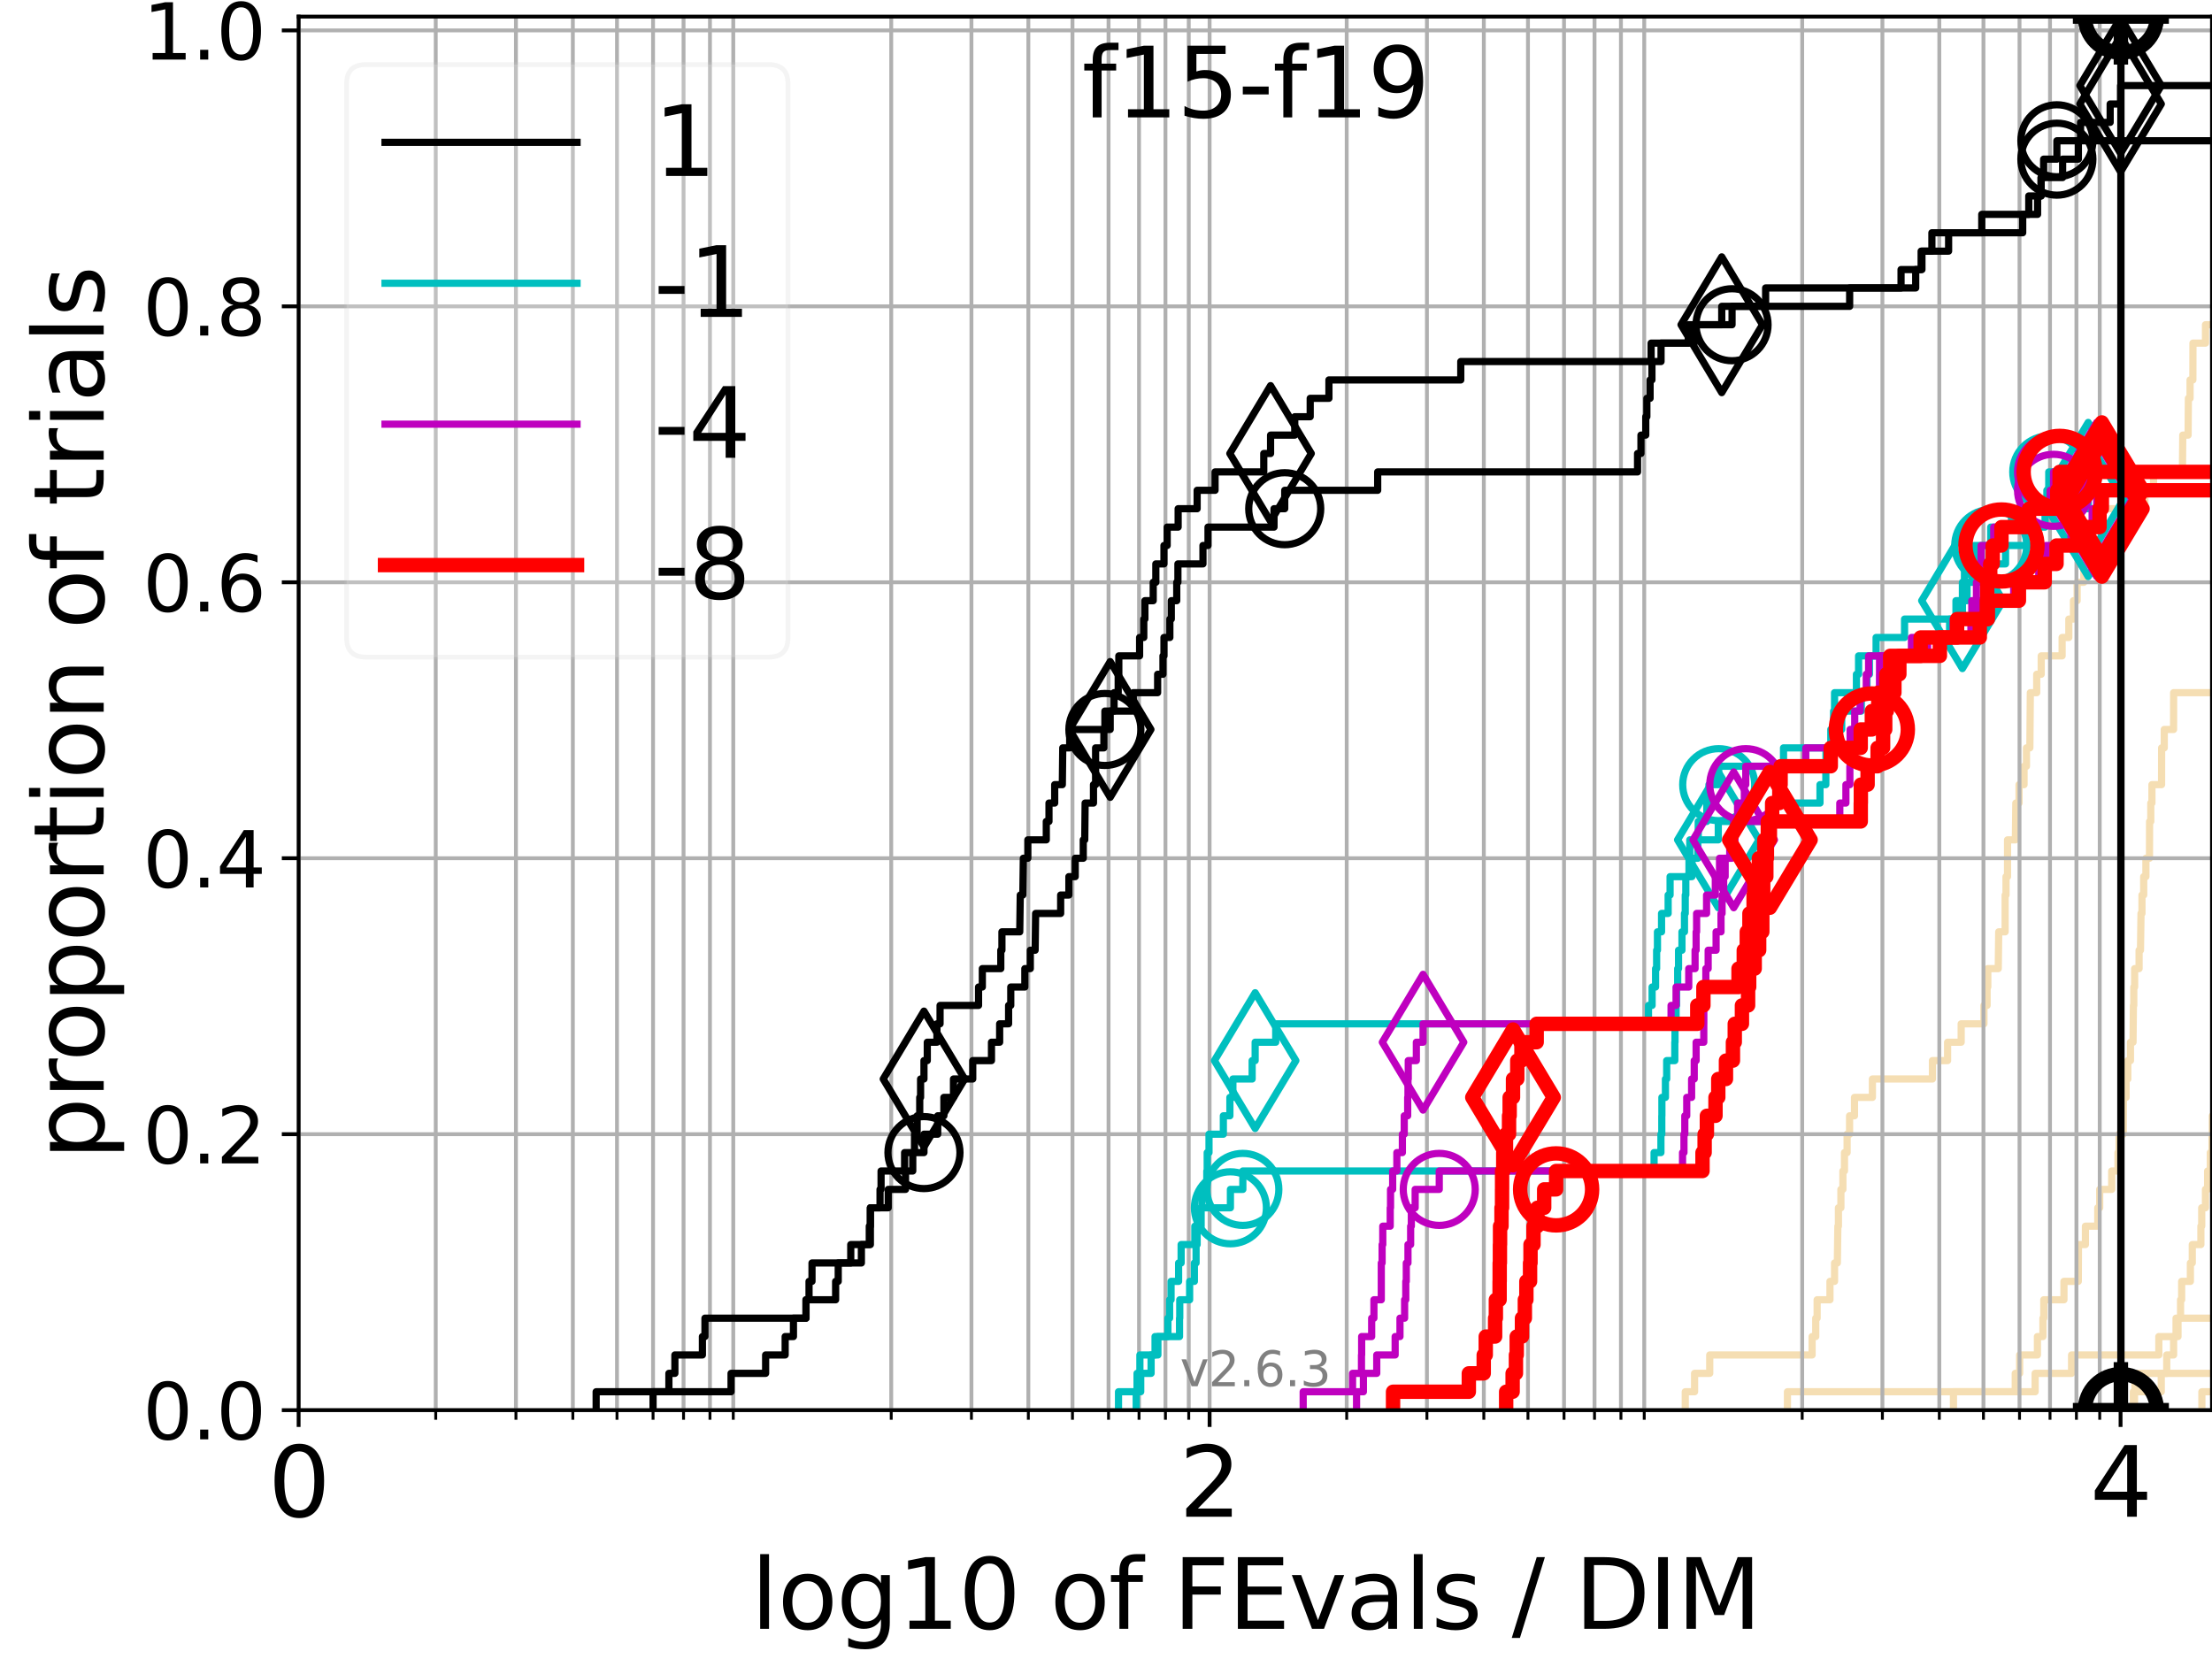 <?xml version="1.0" encoding="utf-8" standalone="no"?>
<!DOCTYPE svg PUBLIC "-//W3C//DTD SVG 1.1//EN"
  "http://www.w3.org/Graphics/SVG/1.1/DTD/svg11.dtd">
<svg xmlns:xlink="http://www.w3.org/1999/xlink" width="460.8pt" height="345.6pt" viewBox="0 0 460.8 345.6" xmlns="http://www.w3.org/2000/svg" version="1.1">
 <defs>
  <style type="text/css">*{stroke-linejoin: round; stroke-linecap: butt}</style>
 </defs>
 <g id="figure_1">
  <g id="patch_1">
   <path d="M 0 345.6 
L 460.8 345.6 
L 460.8 0 
L 0 0 
z
" style="fill: #ffffff"/>
  </g>
  <g id="axes_1">
   <g id="patch_2">
    <path d="M 62.208 293.76 
L 460.8 293.76 
L 460.8 3.456 
L 62.208 3.456 
z
" style="fill: #ffffff"/>
   </g>
   <g id="line2d_1"/>
   <g id="line2d_2"/>
   <g id="line2d_3"/>
   <g id="line2d_4"/>
   <g id="line2d_5"/>
   <g id="line2d_6"/>
   <g id="line2d_7">
    <path clip-path="url(#p3999b841fe)" style="fill: none; stroke: #f5deb3; stroke-width: 1.5; stroke-linecap: square"/>
   </g>
   <g id="line2d_8">
    <path d="M 444.415 293.76 
L 444.415 289.928 
L 444.743 289.928 
L 444.743 286.095 
L 461.8 286.095 
" clip-path="url(#p3999b841fe)" style="fill: none; stroke: #f5deb3; stroke-width: 1.5; stroke-linecap: square"/>
   </g>
   <g id="line2d_9">
    <path d="M 351.071 293.76 
L 351.071 289.928 
L 353.011 289.928 
L 353.011 286.095 
L 356.168 286.095 
L 356.168 282.263 
L 377.496 282.263 
L 377.496 278.43 
L 378.253 278.43 
L 378.253 274.598 
L 378.543 274.598 
L 378.543 270.766 
L 381.215 270.766 
L 381.215 266.933 
L 382.169 266.933 
L 382.169 263.101 
L 382.753 263.101 
L 382.859 255.436 
L 382.981 255.436 
L 382.981 251.604 
L 383.495 251.604 
L 383.495 247.771 
L 383.908 247.771 
L 383.908 243.939 
L 384.238 243.939 
L 384.238 240.106 
L 384.787 240.106 
L 384.787 236.274 
L 385.301 236.274 
L 385.301 232.442 
L 386.324 232.442 
L 386.324 228.609 
L 390.056 228.609 
L 390.056 224.777 
L 402.56 224.777 
L 402.56 220.944 
L 405.721 220.944 
L 405.721 217.112 
L 408.548 217.112 
L 408.548 213.28 
L 413.292 213.28 
L 413.292 209.447 
L 413.948 209.447 
L 413.948 205.615 
L 414.093 205.615 
L 414.093 201.782 
L 416.273 201.782 
L 416.369 194.118 
L 417.708 194.118 
L 417.709 186.453 
L 417.891 186.453 
L 417.891 182.621 
L 418.206 182.621 
L 418.21 174.956 
L 419.841 174.956 
L 419.931 167.291 
L 420.605 167.291 
L 420.605 163.459 
L 421.647 163.459 
L 421.647 159.626 
L 422.148 159.626 
L 422.148 155.794 
L 422.856 155.794 
L 422.954 144.297 
L 424.286 144.297 
L 424.286 140.464 
L 425.225 140.464 
L 425.225 136.632 
L 429.577 136.632 
L 429.577 132.799 
L 430.974 132.799 
L 430.974 128.967 
L 431.943 128.967 
L 431.943 125.135 
L 432.704 125.135 
L 432.704 121.302 
L 434.096 121.302 
L 434.096 117.47 
L 434.358 117.47 
L 434.358 113.637 
L 435.439 113.637 
L 435.439 109.805 
L 436.121 109.805 
L 436.121 105.973 
L 446.823 105.973 
L 446.823 102.14 
L 448.624 102.14 
L 448.624 98.308 
L 454.638 98.308 
L 454.711 90.643 
L 455.821 90.643 
L 455.88 82.978 
L 456.23 82.978 
L 456.23 79.146 
L 456.816 79.146 
L 456.834 71.481 
L 459.446 71.481 
L 459.446 67.649 
L 461.8 67.649 
L 461.8 67.649 
" clip-path="url(#p3999b841fe)" style="fill: none; stroke: #f5deb3; stroke-width: 1.5; stroke-linecap: square"/>
   </g>
   <g id="line2d_10"/>
   <g id="line2d_11"/>
   <g id="line2d_12"/>
   <g id="line2d_13"/>
   <g id="line2d_14"/>
   <g id="line2d_15"/>
   <g id="line2d_16"/>
   <g id="line2d_17">
    <path d="M 444.657 293.76 
L 444.657 289.928 
L 450.229 289.928 
L 450.229 286.095 
L 451.369 286.095 
L 451.369 282.263 
L 452.805 282.263 
L 452.805 278.43 
L 453.719 278.43 
L 453.719 274.598 
L 454.249 274.598 
L 454.249 270.766 
L 454.478 270.766 
L 454.478 266.933 
L 456.297 266.933 
L 456.297 263.101 
L 456.693 263.101 
L 456.693 259.268 
L 458.486 259.268 
L 458.486 255.436 
L 458.659 255.436 
L 458.659 251.604 
L 459.441 251.604 
L 459.441 247.771 
L 459.888 247.771 
L 459.888 243.939 
L 460.456 243.939 
L 460.456 240.106 
L 460.801 240.106 
L 460.801 236.274 
L 460.875 236.274 
L 460.875 232.442 
L 461.8 232.442 
" clip-path="url(#p3999b841fe)" style="fill: none; stroke: #f5deb3; stroke-width: 1.5; stroke-linecap: square"/>
   </g>
   <g id="line2d_18"/>
   <g id="line2d_19"/>
   <g id="line2d_20"/>
   <g id="line2d_21"/>
   <g id="line2d_22"/>
   <g id="line2d_23"/>
   <g id="line2d_24">
    <path d="M 372.356 293.76 
L 372.356 289.928 
L 419.815 289.928 
L 419.815 286.095 
L 420.726 286.095 
L 420.726 282.263 
L 424.433 282.263 
L 424.433 278.43 
L 425.577 278.43 
L 425.577 274.598 
L 425.759 274.598 
L 425.759 270.766 
L 429.962 270.766 
L 429.962 266.933 
L 432.95 266.933 
L 432.983 259.268 
L 434.432 259.268 
L 434.432 255.436 
L 437.006 255.436 
L 437.006 251.604 
L 437.405 251.604 
L 437.405 247.771 
L 439.903 247.771 
L 439.903 243.939 
L 441.213 243.939 
L 441.213 240.106 
L 441.441 240.106 
L 441.441 236.274 
L 442.315 236.274 
L 442.344 228.609 
L 442.904 228.609 
L 442.904 224.777 
L 443.26 224.777 
L 443.26 220.944 
L 443.815 220.944 
L 443.815 217.112 
L 444.351 217.112 
L 444.429 209.447 
L 444.508 209.447 
L 444.508 205.615 
L 444.685 205.615 
L 444.685 201.782 
L 445.611 201.782 
L 445.611 197.95 
L 445.902 197.95 
L 446.011 190.285 
L 446.212 190.285 
L 446.212 186.453 
L 446.57 186.453 
L 446.57 182.621 
L 447.033 182.621 
L 447.033 178.788 
L 447.776 178.788 
L 447.799 171.123 
L 448.049 171.123 
L 448.049 167.291 
L 448.288 167.291 
L 448.288 163.459 
L 450.295 163.459 
L 450.306 155.794 
L 450.856 155.794 
L 450.856 151.961 
L 452.795 151.961 
L 452.81 144.297 
L 461.8 144.297 
L 461.8 144.297 
" clip-path="url(#p3999b841fe)" style="fill: none; stroke: #f5deb3; stroke-width: 1.5; stroke-linecap: square"/>
   </g>
   <g id="line2d_25">
    <path d="M 458.692 293.76 
L 458.692 289.928 
L 461.8 289.928 
" clip-path="url(#p3999b841fe)" style="fill: none; stroke: #f5deb3; stroke-width: 1.5; stroke-linecap: square"/>
   </g>
   <g id="line2d_26">
    <path clip-path="url(#p3999b841fe)" style="fill: none; stroke: #f5deb3; stroke-width: 1.5; stroke-linecap: square"/>
   </g>
   <g id="line2d_27"/>
   <g id="line2d_28">
    <path d="M 406.941 293.76 
L 406.941 289.928 
L 423.957 289.928 
L 423.957 286.095 
L 431.549 286.095 
L 431.549 282.263 
L 449.724 282.263 
L 449.724 278.43 
L 453.312 278.43 
L 453.312 274.598 
L 461.8 274.598 
" clip-path="url(#p3999b841fe)" style="fill: none; stroke: #f5deb3; stroke-width: 1.5; stroke-linecap: square"/>
   </g>
   <g id="line2d_29"/>
   <g id="line2d_30"/>
   <g id="matplotlib.axis_1">
    <g id="xtick_1">
     <g id="line2d_31">
      <path d="M 62.208 293.76 
L 62.208 3.456 
" clip-path="url(#p3999b841fe)" style="fill: none; stroke: #b0b0b0; stroke-width: 0.8; stroke-linecap: square"/>
     </g>
     <g id="line2d_32">
      <defs>
       <path id="mbbc540bf23" d="M 0 0 
L 0 3.5 
" style="stroke: #000000; stroke-width: 0.8"/>
      </defs>
      <g>
       <use xlink:href="#mbbc540bf23" x="62.208" y="293.76" style="stroke: #000000; stroke-width: 0.8"/>
      </g>
     </g>
     <g id="text_1">
      <!-- 0 -->
      <g transform="translate(55.846 315.957) scale(0.2 -0.2)">
       <defs>
        <path id="DejaVuSans-30" d="M 2034 4250 
Q 1547 4250 1301 3770 
Q 1056 3291 1056 2328 
Q 1056 1369 1301 889 
Q 1547 409 2034 409 
Q 2525 409 2770 889 
Q 3016 1369 3016 2328 
Q 3016 3291 2770 3770 
Q 2525 4250 2034 4250 
z
M 2034 4750 
Q 2819 4750 3233 4129 
Q 3647 3509 3647 2328 
Q 3647 1150 3233 529 
Q 2819 -91 2034 -91 
Q 1250 -91 836 529 
Q 422 1150 422 2328 
Q 422 3509 836 4129 
Q 1250 4750 2034 4750 
z
" transform="scale(0.016)"/>
       </defs>
       <use xlink:href="#DejaVuSans-30"/>
      </g>
     </g>
    </g>
    <g id="xtick_2">
     <g id="line2d_33">
      <path d="M 251.981 293.76 
L 251.981 3.456 
" clip-path="url(#p3999b841fe)" style="fill: none; stroke: #b0b0b0; stroke-width: 0.8; stroke-linecap: square"/>
     </g>
     <g id="line2d_34">
      <g>
       <use xlink:href="#mbbc540bf23" x="251.981" y="293.76" style="stroke: #000000; stroke-width: 0.8"/>
      </g>
     </g>
     <g id="text_2">
      <!-- 2 -->
      <g transform="translate(245.618 315.957) scale(0.2 -0.2)">
       <defs>
        <path id="DejaVuSans-32" d="M 1228 531 
L 3431 531 
L 3431 0 
L 469 0 
L 469 531 
Q 828 903 1448 1529 
Q 2069 2156 2228 2338 
Q 2531 2678 2651 2914 
Q 2772 3150 2772 3378 
Q 2772 3750 2511 3984 
Q 2250 4219 1831 4219 
Q 1534 4219 1204 4116 
Q 875 4013 500 3803 
L 500 4441 
Q 881 4594 1212 4672 
Q 1544 4750 1819 4750 
Q 2544 4750 2975 4387 
Q 3406 4025 3406 3419 
Q 3406 3131 3298 2873 
Q 3191 2616 2906 2266 
Q 2828 2175 2409 1742 
Q 1991 1309 1228 531 
z
" transform="scale(0.016)"/>
       </defs>
       <use xlink:href="#DejaVuSans-32"/>
      </g>
     </g>
    </g>
    <g id="xtick_3">
     <g id="line2d_35">
      <path d="M 441.753 293.76 
L 441.753 3.456 
" clip-path="url(#p3999b841fe)" style="fill: none; stroke: #b0b0b0; stroke-width: 0.8; stroke-linecap: square"/>
     </g>
     <g id="line2d_36">
      <g>
       <use xlink:href="#mbbc540bf23" x="441.753" y="293.76" style="stroke: #000000; stroke-width: 0.8"/>
      </g>
     </g>
     <g id="text_3">
      <!-- 4 -->
      <g transform="translate(435.391 315.957) scale(0.2 -0.2)">
       <defs>
        <path id="DejaVuSans-34" d="M 2419 4116 
L 825 1625 
L 2419 1625 
L 2419 4116 
z
M 2253 4666 
L 3047 4666 
L 3047 1625 
L 3713 1625 
L 3713 1100 
L 3047 1100 
L 3047 0 
L 2419 0 
L 2419 1100 
L 313 1100 
L 313 1709 
L 2253 4666 
z
" transform="scale(0.016)"/>
       </defs>
       <use xlink:href="#DejaVuSans-34"/>
      </g>
     </g>
    </g>
    <g id="xtick_4">
     <g id="line2d_37">
      <path d="M 90.772 293.76 
L 90.772 3.456 
" clip-path="url(#p3999b841fe)" style="fill: none; stroke: #b0b0b0; stroke-width: 0.8; stroke-linecap: square"/>
     </g>
     <g id="line2d_38">
      <defs>
       <path id="m782add5ceb" d="M 0 0 
L 0 2 
" style="stroke: #000000; stroke-width: 0.6"/>
      </defs>
      <g>
       <use xlink:href="#m782add5ceb" x="90.772" y="293.76" style="stroke: #000000; stroke-width: 0.6"/>
      </g>
     </g>
    </g>
    <g id="xtick_5">
     <g id="line2d_39">
      <path d="M 107.48 293.76 
L 107.48 3.456 
" clip-path="url(#p3999b841fe)" style="fill: none; stroke: #b0b0b0; stroke-width: 0.8; stroke-linecap: square"/>
     </g>
     <g id="line2d_40">
      <g>
       <use xlink:href="#m782add5ceb" x="107.48" y="293.76" style="stroke: #000000; stroke-width: 0.6"/>
      </g>
     </g>
    </g>
    <g id="xtick_6">
     <g id="line2d_41">
      <path d="M 119.335 293.76 
L 119.335 3.456 
" clip-path="url(#p3999b841fe)" style="fill: none; stroke: #b0b0b0; stroke-width: 0.8; stroke-linecap: square"/>
     </g>
     <g id="line2d_42">
      <g>
       <use xlink:href="#m782add5ceb" x="119.335" y="293.76" style="stroke: #000000; stroke-width: 0.6"/>
      </g>
     </g>
    </g>
    <g id="xtick_7">
     <g id="line2d_43">
      <path d="M 128.531 293.76 
L 128.531 3.456 
" clip-path="url(#p3999b841fe)" style="fill: none; stroke: #b0b0b0; stroke-width: 0.8; stroke-linecap: square"/>
     </g>
     <g id="line2d_44">
      <g>
       <use xlink:href="#m782add5ceb" x="128.531" y="293.76" style="stroke: #000000; stroke-width: 0.6"/>
      </g>
     </g>
    </g>
    <g id="xtick_8">
     <g id="line2d_45">
      <path d="M 136.044 293.76 
L 136.044 3.456 
" clip-path="url(#p3999b841fe)" style="fill: none; stroke: #b0b0b0; stroke-width: 0.8; stroke-linecap: square"/>
     </g>
     <g id="line2d_46">
      <g>
       <use xlink:href="#m782add5ceb" x="136.044" y="293.76" style="stroke: #000000; stroke-width: 0.6"/>
      </g>
     </g>
    </g>
    <g id="xtick_9">
     <g id="line2d_47">
      <path d="M 142.396 293.76 
L 142.396 3.456 
" clip-path="url(#p3999b841fe)" style="fill: none; stroke: #b0b0b0; stroke-width: 0.8; stroke-linecap: square"/>
     </g>
     <g id="line2d_48">
      <g>
       <use xlink:href="#m782add5ceb" x="142.396" y="293.76" style="stroke: #000000; stroke-width: 0.6"/>
      </g>
     </g>
    </g>
    <g id="xtick_10">
     <g id="line2d_49">
      <path d="M 147.899 293.76 
L 147.899 3.456 
" clip-path="url(#p3999b841fe)" style="fill: none; stroke: #b0b0b0; stroke-width: 0.8; stroke-linecap: square"/>
     </g>
     <g id="line2d_50">
      <g>
       <use xlink:href="#m782add5ceb" x="147.899" y="293.76" style="stroke: #000000; stroke-width: 0.6"/>
      </g>
     </g>
    </g>
    <g id="xtick_11">
     <g id="line2d_51">
      <path d="M 152.753 293.76 
L 152.753 3.456 
" clip-path="url(#p3999b841fe)" style="fill: none; stroke: #b0b0b0; stroke-width: 0.8; stroke-linecap: square"/>
     </g>
     <g id="line2d_52">
      <g>
       <use xlink:href="#m782add5ceb" x="152.753" y="293.76" style="stroke: #000000; stroke-width: 0.6"/>
      </g>
     </g>
    </g>
    <g id="xtick_12">
     <g id="line2d_53">
      <path d="M 185.658 293.76 
L 185.658 3.456 
" clip-path="url(#p3999b841fe)" style="fill: none; stroke: #b0b0b0; stroke-width: 0.8; stroke-linecap: square"/>
     </g>
     <g id="line2d_54">
      <g>
       <use xlink:href="#m782add5ceb" x="185.658" y="293.76" style="stroke: #000000; stroke-width: 0.6"/>
      </g>
     </g>
    </g>
    <g id="xtick_13">
     <g id="line2d_55">
      <path d="M 202.367 293.76 
L 202.367 3.456 
" clip-path="url(#p3999b841fe)" style="fill: none; stroke: #b0b0b0; stroke-width: 0.8; stroke-linecap: square"/>
     </g>
     <g id="line2d_56">
      <g>
       <use xlink:href="#m782add5ceb" x="202.367" y="293.76" style="stroke: #000000; stroke-width: 0.6"/>
      </g>
     </g>
    </g>
    <g id="xtick_14">
     <g id="line2d_57">
      <path d="M 214.222 293.76 
L 214.222 3.456 
" clip-path="url(#p3999b841fe)" style="fill: none; stroke: #b0b0b0; stroke-width: 0.8; stroke-linecap: square"/>
     </g>
     <g id="line2d_58">
      <g>
       <use xlink:href="#m782add5ceb" x="214.222" y="293.76" style="stroke: #000000; stroke-width: 0.6"/>
      </g>
     </g>
    </g>
    <g id="xtick_15">
     <g id="line2d_59">
      <path d="M 223.417 293.76 
L 223.417 3.456 
" clip-path="url(#p3999b841fe)" style="fill: none; stroke: #b0b0b0; stroke-width: 0.8; stroke-linecap: square"/>
     </g>
     <g id="line2d_60">
      <g>
       <use xlink:href="#m782add5ceb" x="223.417" y="293.76" style="stroke: #000000; stroke-width: 0.6"/>
      </g>
     </g>
    </g>
    <g id="xtick_16">
     <g id="line2d_61">
      <path d="M 230.93 293.76 
L 230.93 3.456 
" clip-path="url(#p3999b841fe)" style="fill: none; stroke: #b0b0b0; stroke-width: 0.8; stroke-linecap: square"/>
     </g>
     <g id="line2d_62">
      <g>
       <use xlink:href="#m782add5ceb" x="230.93" y="293.76" style="stroke: #000000; stroke-width: 0.6"/>
      </g>
     </g>
    </g>
    <g id="xtick_17">
     <g id="line2d_63">
      <path d="M 237.282 293.76 
L 237.282 3.456 
" clip-path="url(#p3999b841fe)" style="fill: none; stroke: #b0b0b0; stroke-width: 0.8; stroke-linecap: square"/>
     </g>
     <g id="line2d_64">
      <g>
       <use xlink:href="#m782add5ceb" x="237.282" y="293.76" style="stroke: #000000; stroke-width: 0.6"/>
      </g>
     </g>
    </g>
    <g id="xtick_18">
     <g id="line2d_65">
      <path d="M 242.785 293.76 
L 242.785 3.456 
" clip-path="url(#p3999b841fe)" style="fill: none; stroke: #b0b0b0; stroke-width: 0.8; stroke-linecap: square"/>
     </g>
     <g id="line2d_66">
      <g>
       <use xlink:href="#m782add5ceb" x="242.785" y="293.76" style="stroke: #000000; stroke-width: 0.6"/>
      </g>
     </g>
    </g>
    <g id="xtick_19">
     <g id="line2d_67">
      <path d="M 247.639 293.76 
L 247.639 3.456 
" clip-path="url(#p3999b841fe)" style="fill: none; stroke: #b0b0b0; stroke-width: 0.8; stroke-linecap: square"/>
     </g>
     <g id="line2d_68">
      <g>
       <use xlink:href="#m782add5ceb" x="247.639" y="293.76" style="stroke: #000000; stroke-width: 0.6"/>
      </g>
     </g>
    </g>
    <g id="xtick_20">
     <g id="line2d_69">
      <path d="M 280.544 293.76 
L 280.544 3.456 
" clip-path="url(#p3999b841fe)" style="fill: none; stroke: #b0b0b0; stroke-width: 0.8; stroke-linecap: square"/>
     </g>
     <g id="line2d_70">
      <g>
       <use xlink:href="#m782add5ceb" x="280.544" y="293.76" style="stroke: #000000; stroke-width: 0.6"/>
      </g>
     </g>
    </g>
    <g id="xtick_21">
     <g id="line2d_71">
      <path d="M 297.253 293.76 
L 297.253 3.456 
" clip-path="url(#p3999b841fe)" style="fill: none; stroke: #b0b0b0; stroke-width: 0.8; stroke-linecap: square"/>
     </g>
     <g id="line2d_72">
      <g>
       <use xlink:href="#m782add5ceb" x="297.253" y="293.76" style="stroke: #000000; stroke-width: 0.6"/>
      </g>
     </g>
    </g>
    <g id="xtick_22">
     <g id="line2d_73">
      <path d="M 309.108 293.76 
L 309.108 3.456 
" clip-path="url(#p3999b841fe)" style="fill: none; stroke: #b0b0b0; stroke-width: 0.8; stroke-linecap: square"/>
     </g>
     <g id="line2d_74">
      <g>
       <use xlink:href="#m782add5ceb" x="309.108" y="293.76" style="stroke: #000000; stroke-width: 0.6"/>
      </g>
     </g>
    </g>
    <g id="xtick_23">
     <g id="line2d_75">
      <path d="M 318.303 293.76 
L 318.303 3.456 
" clip-path="url(#p3999b841fe)" style="fill: none; stroke: #b0b0b0; stroke-width: 0.8; stroke-linecap: square"/>
     </g>
     <g id="line2d_76">
      <g>
       <use xlink:href="#m782add5ceb" x="318.303" y="293.76" style="stroke: #000000; stroke-width: 0.6"/>
      </g>
     </g>
    </g>
    <g id="xtick_24">
     <g id="line2d_77">
      <path d="M 325.816 293.76 
L 325.816 3.456 
" clip-path="url(#p3999b841fe)" style="fill: none; stroke: #b0b0b0; stroke-width: 0.8; stroke-linecap: square"/>
     </g>
     <g id="line2d_78">
      <g>
       <use xlink:href="#m782add5ceb" x="325.816" y="293.76" style="stroke: #000000; stroke-width: 0.6"/>
      </g>
     </g>
    </g>
    <g id="xtick_25">
     <g id="line2d_79">
      <path d="M 332.169 293.76 
L 332.169 3.456 
" clip-path="url(#p3999b841fe)" style="fill: none; stroke: #b0b0b0; stroke-width: 0.8; stroke-linecap: square"/>
     </g>
     <g id="line2d_80">
      <g>
       <use xlink:href="#m782add5ceb" x="332.169" y="293.76" style="stroke: #000000; stroke-width: 0.6"/>
      </g>
     </g>
    </g>
    <g id="xtick_26">
     <g id="line2d_81">
      <path d="M 337.671 293.76 
L 337.671 3.456 
" clip-path="url(#p3999b841fe)" style="fill: none; stroke: #b0b0b0; stroke-width: 0.8; stroke-linecap: square"/>
     </g>
     <g id="line2d_82">
      <g>
       <use xlink:href="#m782add5ceb" x="337.671" y="293.76" style="stroke: #000000; stroke-width: 0.6"/>
      </g>
     </g>
    </g>
    <g id="xtick_27">
     <g id="line2d_83">
      <path d="M 342.525 293.76 
L 342.525 3.456 
" clip-path="url(#p3999b841fe)" style="fill: none; stroke: #b0b0b0; stroke-width: 0.8; stroke-linecap: square"/>
     </g>
     <g id="line2d_84">
      <g>
       <use xlink:href="#m782add5ceb" x="342.525" y="293.76" style="stroke: #000000; stroke-width: 0.6"/>
      </g>
     </g>
    </g>
    <g id="xtick_28">
     <g id="line2d_85">
      <path d="M 375.43 293.76 
L 375.43 3.456 
" clip-path="url(#p3999b841fe)" style="fill: none; stroke: #b0b0b0; stroke-width: 0.8; stroke-linecap: square"/>
     </g>
     <g id="line2d_86">
      <g>
       <use xlink:href="#m782add5ceb" x="375.43" y="293.76" style="stroke: #000000; stroke-width: 0.6"/>
      </g>
     </g>
    </g>
    <g id="xtick_29">
     <g id="line2d_87">
      <path d="M 392.139 293.76 
L 392.139 3.456 
" clip-path="url(#p3999b841fe)" style="fill: none; stroke: #b0b0b0; stroke-width: 0.8; stroke-linecap: square"/>
     </g>
     <g id="line2d_88">
      <g>
       <use xlink:href="#m782add5ceb" x="392.139" y="293.76" style="stroke: #000000; stroke-width: 0.6"/>
      </g>
     </g>
    </g>
    <g id="xtick_30">
     <g id="line2d_89">
      <path d="M 403.994 293.76 
L 403.994 3.456 
" clip-path="url(#p3999b841fe)" style="fill: none; stroke: #b0b0b0; stroke-width: 0.8; stroke-linecap: square"/>
     </g>
     <g id="line2d_90">
      <g>
       <use xlink:href="#m782add5ceb" x="403.994" y="293.76" style="stroke: #000000; stroke-width: 0.6"/>
      </g>
     </g>
    </g>
    <g id="xtick_31">
     <g id="line2d_91">
      <path d="M 413.19 293.76 
L 413.19 3.456 
" clip-path="url(#p3999b841fe)" style="fill: none; stroke: #b0b0b0; stroke-width: 0.8; stroke-linecap: square"/>
     </g>
     <g id="line2d_92">
      <g>
       <use xlink:href="#m782add5ceb" x="413.19" y="293.76" style="stroke: #000000; stroke-width: 0.6"/>
      </g>
     </g>
    </g>
    <g id="xtick_32">
     <g id="line2d_93">
      <path d="M 420.703 293.76 
L 420.703 3.456 
" clip-path="url(#p3999b841fe)" style="fill: none; stroke: #b0b0b0; stroke-width: 0.8; stroke-linecap: square"/>
     </g>
     <g id="line2d_94">
      <g>
       <use xlink:href="#m782add5ceb" x="420.703" y="293.76" style="stroke: #000000; stroke-width: 0.6"/>
      </g>
     </g>
    </g>
    <g id="xtick_33">
     <g id="line2d_95">
      <path d="M 427.055 293.76 
L 427.055 3.456 
" clip-path="url(#p3999b841fe)" style="fill: none; stroke: #b0b0b0; stroke-width: 0.8; stroke-linecap: square"/>
     </g>
     <g id="line2d_96">
      <g>
       <use xlink:href="#m782add5ceb" x="427.055" y="293.76" style="stroke: #000000; stroke-width: 0.6"/>
      </g>
     </g>
    </g>
    <g id="xtick_34">
     <g id="line2d_97">
      <path d="M 432.558 293.76 
L 432.558 3.456 
" clip-path="url(#p3999b841fe)" style="fill: none; stroke: #b0b0b0; stroke-width: 0.8; stroke-linecap: square"/>
     </g>
     <g id="line2d_98">
      <g>
       <use xlink:href="#m782add5ceb" x="432.558" y="293.76" style="stroke: #000000; stroke-width: 0.6"/>
      </g>
     </g>
    </g>
    <g id="xtick_35">
     <g id="line2d_99">
      <path d="M 437.411 293.76 
L 437.411 3.456 
" clip-path="url(#p3999b841fe)" style="fill: none; stroke: #b0b0b0; stroke-width: 0.8; stroke-linecap: square"/>
     </g>
     <g id="line2d_100">
      <g>
       <use xlink:href="#m782add5ceb" x="437.411" y="293.76" style="stroke: #000000; stroke-width: 0.6"/>
      </g>
     </g>
    </g>
    <g id="text_4">
     <!-- log10 of FEvals / DIM -->
     <g transform="translate(156.431 339.313) scale(0.2 -0.2)">
      <defs>
       <path id="DejaVuSans-6c" d="M 603 4863 
L 1178 4863 
L 1178 0 
L 603 0 
L 603 4863 
z
" transform="scale(0.016)"/>
       <path id="DejaVuSans-6f" d="M 1959 3097 
Q 1497 3097 1228 2736 
Q 959 2375 959 1747 
Q 959 1119 1226 758 
Q 1494 397 1959 397 
Q 2419 397 2687 759 
Q 2956 1122 2956 1747 
Q 2956 2369 2687 2733 
Q 2419 3097 1959 3097 
z
M 1959 3584 
Q 2709 3584 3137 3096 
Q 3566 2609 3566 1747 
Q 3566 888 3137 398 
Q 2709 -91 1959 -91 
Q 1206 -91 779 398 
Q 353 888 353 1747 
Q 353 2609 779 3096 
Q 1206 3584 1959 3584 
z
" transform="scale(0.016)"/>
       <path id="DejaVuSans-67" d="M 2906 1791 
Q 2906 2416 2648 2759 
Q 2391 3103 1925 3103 
Q 1463 3103 1205 2759 
Q 947 2416 947 1791 
Q 947 1169 1205 825 
Q 1463 481 1925 481 
Q 2391 481 2648 825 
Q 2906 1169 2906 1791 
z
M 3481 434 
Q 3481 -459 3084 -895 
Q 2688 -1331 1869 -1331 
Q 1566 -1331 1297 -1286 
Q 1028 -1241 775 -1147 
L 775 -588 
Q 1028 -725 1275 -790 
Q 1522 -856 1778 -856 
Q 2344 -856 2625 -561 
Q 2906 -266 2906 331 
L 2906 616 
Q 2728 306 2450 153 
Q 2172 0 1784 0 
Q 1141 0 747 490 
Q 353 981 353 1791 
Q 353 2603 747 3093 
Q 1141 3584 1784 3584 
Q 2172 3584 2450 3431 
Q 2728 3278 2906 2969 
L 2906 3500 
L 3481 3500 
L 3481 434 
z
" transform="scale(0.016)"/>
       <path id="DejaVuSans-31" d="M 794 531 
L 1825 531 
L 1825 4091 
L 703 3866 
L 703 4441 
L 1819 4666 
L 2450 4666 
L 2450 531 
L 3481 531 
L 3481 0 
L 794 0 
L 794 531 
z
" transform="scale(0.016)"/>
       <path id="DejaVuSans-20" transform="scale(0.016)"/>
       <path id="DejaVuSans-66" d="M 2375 4863 
L 2375 4384 
L 1825 4384 
Q 1516 4384 1395 4259 
Q 1275 4134 1275 3809 
L 1275 3500 
L 2222 3500 
L 2222 3053 
L 1275 3053 
L 1275 0 
L 697 0 
L 697 3053 
L 147 3053 
L 147 3500 
L 697 3500 
L 697 3744 
Q 697 4328 969 4595 
Q 1241 4863 1831 4863 
L 2375 4863 
z
" transform="scale(0.016)"/>
       <path id="DejaVuSans-46" d="M 628 4666 
L 3309 4666 
L 3309 4134 
L 1259 4134 
L 1259 2759 
L 3109 2759 
L 3109 2228 
L 1259 2228 
L 1259 0 
L 628 0 
L 628 4666 
z
" transform="scale(0.016)"/>
       <path id="DejaVuSans-45" d="M 628 4666 
L 3578 4666 
L 3578 4134 
L 1259 4134 
L 1259 2753 
L 3481 2753 
L 3481 2222 
L 1259 2222 
L 1259 531 
L 3634 531 
L 3634 0 
L 628 0 
L 628 4666 
z
" transform="scale(0.016)"/>
       <path id="DejaVuSans-76" d="M 191 3500 
L 800 3500 
L 1894 563 
L 2988 3500 
L 3597 3500 
L 2284 0 
L 1503 0 
L 191 3500 
z
" transform="scale(0.016)"/>
       <path id="DejaVuSans-61" d="M 2194 1759 
Q 1497 1759 1228 1600 
Q 959 1441 959 1056 
Q 959 750 1161 570 
Q 1363 391 1709 391 
Q 2188 391 2477 730 
Q 2766 1069 2766 1631 
L 2766 1759 
L 2194 1759 
z
M 3341 1997 
L 3341 0 
L 2766 0 
L 2766 531 
Q 2569 213 2275 61 
Q 1981 -91 1556 -91 
Q 1019 -91 701 211 
Q 384 513 384 1019 
Q 384 1609 779 1909 
Q 1175 2209 1959 2209 
L 2766 2209 
L 2766 2266 
Q 2766 2663 2505 2880 
Q 2244 3097 1772 3097 
Q 1472 3097 1187 3025 
Q 903 2953 641 2809 
L 641 3341 
Q 956 3463 1253 3523 
Q 1550 3584 1831 3584 
Q 2591 3584 2966 3190 
Q 3341 2797 3341 1997 
z
" transform="scale(0.016)"/>
       <path id="DejaVuSans-73" d="M 2834 3397 
L 2834 2853 
Q 2591 2978 2328 3040 
Q 2066 3103 1784 3103 
Q 1356 3103 1142 2972 
Q 928 2841 928 2578 
Q 928 2378 1081 2264 
Q 1234 2150 1697 2047 
L 1894 2003 
Q 2506 1872 2764 1633 
Q 3022 1394 3022 966 
Q 3022 478 2636 193 
Q 2250 -91 1575 -91 
Q 1294 -91 989 -36 
Q 684 19 347 128 
L 347 722 
Q 666 556 975 473 
Q 1284 391 1588 391 
Q 1994 391 2212 530 
Q 2431 669 2431 922 
Q 2431 1156 2273 1281 
Q 2116 1406 1581 1522 
L 1381 1569 
Q 847 1681 609 1914 
Q 372 2147 372 2553 
Q 372 3047 722 3315 
Q 1072 3584 1716 3584 
Q 2034 3584 2315 3537 
Q 2597 3491 2834 3397 
z
" transform="scale(0.016)"/>
       <path id="DejaVuSans-2f" d="M 1625 4666 
L 2156 4666 
L 531 -594 
L 0 -594 
L 1625 4666 
z
" transform="scale(0.016)"/>
       <path id="DejaVuSans-44" d="M 1259 4147 
L 1259 519 
L 2022 519 
Q 2988 519 3436 956 
Q 3884 1394 3884 2338 
Q 3884 3275 3436 3711 
Q 2988 4147 2022 4147 
L 1259 4147 
z
M 628 4666 
L 1925 4666 
Q 3281 4666 3915 4102 
Q 4550 3538 4550 2338 
Q 4550 1131 3912 565 
Q 3275 0 1925 0 
L 628 0 
L 628 4666 
z
" transform="scale(0.016)"/>
       <path id="DejaVuSans-49" d="M 628 4666 
L 1259 4666 
L 1259 0 
L 628 0 
L 628 4666 
z
" transform="scale(0.016)"/>
       <path id="DejaVuSans-4d" d="M 628 4666 
L 1569 4666 
L 2759 1491 
L 3956 4666 
L 4897 4666 
L 4897 0 
L 4281 0 
L 4281 4097 
L 3078 897 
L 2444 897 
L 1241 4097 
L 1241 0 
L 628 0 
L 628 4666 
z
" transform="scale(0.016)"/>
      </defs>
      <use xlink:href="#DejaVuSans-6c"/>
      <use xlink:href="#DejaVuSans-6f" x="27.783"/>
      <use xlink:href="#DejaVuSans-67" x="88.965"/>
      <use xlink:href="#DejaVuSans-31" x="152.441"/>
      <use xlink:href="#DejaVuSans-30" x="216.064"/>
      <use xlink:href="#DejaVuSans-20" x="279.688"/>
      <use xlink:href="#DejaVuSans-6f" x="311.475"/>
      <use xlink:href="#DejaVuSans-66" x="372.656"/>
      <use xlink:href="#DejaVuSans-20" x="407.861"/>
      <use xlink:href="#DejaVuSans-46" x="439.648"/>
      <use xlink:href="#DejaVuSans-45" x="497.168"/>
      <use xlink:href="#DejaVuSans-76" x="560.352"/>
      <use xlink:href="#DejaVuSans-61" x="619.531"/>
      <use xlink:href="#DejaVuSans-6c" x="680.811"/>
      <use xlink:href="#DejaVuSans-73" x="708.594"/>
      <use xlink:href="#DejaVuSans-20" x="760.693"/>
      <use xlink:href="#DejaVuSans-2f" x="792.48"/>
      <use xlink:href="#DejaVuSans-20" x="826.172"/>
      <use xlink:href="#DejaVuSans-44" x="857.959"/>
      <use xlink:href="#DejaVuSans-49" x="934.961"/>
      <use xlink:href="#DejaVuSans-4d" x="964.453"/>
     </g>
    </g>
   </g>
   <g id="matplotlib.axis_2">
    <g id="ytick_1">
     <g id="line2d_101">
      <path d="M 62.208 293.76 
L 460.8 293.76 
" clip-path="url(#p3999b841fe)" style="fill: none; stroke: #b0b0b0; stroke-width: 0.8; stroke-linecap: square"/>
     </g>
     <g id="line2d_102">
      <defs>
       <path id="m0c7c967ebb" d="M 0 0 
L -3.5 0 
" style="stroke: #000000; stroke-width: 0.8"/>
      </defs>
      <g>
       <use xlink:href="#m0c7c967ebb" x="62.208" y="293.76" style="stroke: #000000; stroke-width: 0.8"/>
      </g>
     </g>
     <g id="text_5">
      <!-- 0.0 -->
      <g transform="translate(29.763 299.839) scale(0.16 -0.16)">
       <defs>
        <path id="DejaVuSans-2e" d="M 684 794 
L 1344 794 
L 1344 0 
L 684 0 
L 684 794 
z
" transform="scale(0.016)"/>
       </defs>
       <use xlink:href="#DejaVuSans-30"/>
       <use xlink:href="#DejaVuSans-2e" x="63.623"/>
       <use xlink:href="#DejaVuSans-30" x="95.41"/>
      </g>
     </g>
    </g>
    <g id="ytick_2">
     <g id="line2d_103">
      <path d="M 62.208 236.274 
L 460.8 236.274 
" clip-path="url(#p3999b841fe)" style="fill: none; stroke: #b0b0b0; stroke-width: 0.8; stroke-linecap: square"/>
     </g>
     <g id="line2d_104">
      <g>
       <use xlink:href="#m0c7c967ebb" x="62.208" y="236.274" style="stroke: #000000; stroke-width: 0.8"/>
      </g>
     </g>
     <g id="text_6">
      <!-- 0.2 -->
      <g transform="translate(29.763 242.353) scale(0.16 -0.16)">
       <use xlink:href="#DejaVuSans-30"/>
       <use xlink:href="#DejaVuSans-2e" x="63.623"/>
       <use xlink:href="#DejaVuSans-32" x="95.41"/>
      </g>
     </g>
    </g>
    <g id="ytick_3">
     <g id="line2d_105">
      <path d="M 62.208 178.788 
L 460.8 178.788 
" clip-path="url(#p3999b841fe)" style="fill: none; stroke: #b0b0b0; stroke-width: 0.8; stroke-linecap: square"/>
     </g>
     <g id="line2d_106">
      <g>
       <use xlink:href="#m0c7c967ebb" x="62.208" y="178.788" style="stroke: #000000; stroke-width: 0.8"/>
      </g>
     </g>
     <g id="text_7">
      <!-- 0.4 -->
      <g transform="translate(29.763 184.867) scale(0.16 -0.16)">
       <use xlink:href="#DejaVuSans-30"/>
       <use xlink:href="#DejaVuSans-2e" x="63.623"/>
       <use xlink:href="#DejaVuSans-34" x="95.41"/>
      </g>
     </g>
    </g>
    <g id="ytick_4">
     <g id="line2d_107">
      <path d="M 62.208 121.302 
L 460.8 121.302 
" clip-path="url(#p3999b841fe)" style="fill: none; stroke: #b0b0b0; stroke-width: 0.8; stroke-linecap: square"/>
     </g>
     <g id="line2d_108">
      <g>
       <use xlink:href="#m0c7c967ebb" x="62.208" y="121.302" style="stroke: #000000; stroke-width: 0.8"/>
      </g>
     </g>
     <g id="text_8">
      <!-- 0.6 -->
      <g transform="translate(29.763 127.381) scale(0.16 -0.16)">
       <defs>
        <path id="DejaVuSans-36" d="M 2113 2584 
Q 1688 2584 1439 2293 
Q 1191 2003 1191 1497 
Q 1191 994 1439 701 
Q 1688 409 2113 409 
Q 2538 409 2786 701 
Q 3034 994 3034 1497 
Q 3034 2003 2786 2293 
Q 2538 2584 2113 2584 
z
M 3366 4563 
L 3366 3988 
Q 3128 4100 2886 4159 
Q 2644 4219 2406 4219 
Q 1781 4219 1451 3797 
Q 1122 3375 1075 2522 
Q 1259 2794 1537 2939 
Q 1816 3084 2150 3084 
Q 2853 3084 3261 2657 
Q 3669 2231 3669 1497 
Q 3669 778 3244 343 
Q 2819 -91 2113 -91 
Q 1303 -91 875 529 
Q 447 1150 447 2328 
Q 447 3434 972 4092 
Q 1497 4750 2381 4750 
Q 2619 4750 2861 4703 
Q 3103 4656 3366 4563 
z
" transform="scale(0.016)"/>
       </defs>
       <use xlink:href="#DejaVuSans-30"/>
       <use xlink:href="#DejaVuSans-2e" x="63.623"/>
       <use xlink:href="#DejaVuSans-36" x="95.41"/>
      </g>
     </g>
    </g>
    <g id="ytick_5">
     <g id="line2d_109">
      <path d="M 62.208 63.816 
L 460.8 63.816 
" clip-path="url(#p3999b841fe)" style="fill: none; stroke: #b0b0b0; stroke-width: 0.8; stroke-linecap: square"/>
     </g>
     <g id="line2d_110">
      <g>
       <use xlink:href="#m0c7c967ebb" x="62.208" y="63.816" style="stroke: #000000; stroke-width: 0.8"/>
      </g>
     </g>
     <g id="text_9">
      <!-- 0.8 -->
      <g transform="translate(29.763 69.895) scale(0.16 -0.16)">
       <defs>
        <path id="DejaVuSans-38" d="M 2034 2216 
Q 1584 2216 1326 1975 
Q 1069 1734 1069 1313 
Q 1069 891 1326 650 
Q 1584 409 2034 409 
Q 2484 409 2743 651 
Q 3003 894 3003 1313 
Q 3003 1734 2745 1975 
Q 2488 2216 2034 2216 
z
M 1403 2484 
Q 997 2584 770 2862 
Q 544 3141 544 3541 
Q 544 4100 942 4425 
Q 1341 4750 2034 4750 
Q 2731 4750 3128 4425 
Q 3525 4100 3525 3541 
Q 3525 3141 3298 2862 
Q 3072 2584 2669 2484 
Q 3125 2378 3379 2068 
Q 3634 1759 3634 1313 
Q 3634 634 3220 271 
Q 2806 -91 2034 -91 
Q 1263 -91 848 271 
Q 434 634 434 1313 
Q 434 1759 690 2068 
Q 947 2378 1403 2484 
z
M 1172 3481 
Q 1172 3119 1398 2916 
Q 1625 2713 2034 2713 
Q 2441 2713 2670 2916 
Q 2900 3119 2900 3481 
Q 2900 3844 2670 4047 
Q 2441 4250 2034 4250 
Q 1625 4250 1398 4047 
Q 1172 3844 1172 3481 
z
" transform="scale(0.016)"/>
       </defs>
       <use xlink:href="#DejaVuSans-30"/>
       <use xlink:href="#DejaVuSans-2e" x="63.623"/>
       <use xlink:href="#DejaVuSans-38" x="95.41"/>
      </g>
     </g>
    </g>
    <g id="ytick_6">
     <g id="line2d_111">
      <path d="M 62.208 6.33 
L 460.8 6.33 
" clip-path="url(#p3999b841fe)" style="fill: none; stroke: #b0b0b0; stroke-width: 0.8; stroke-linecap: square"/>
     </g>
     <g id="line2d_112">
      <g>
       <use xlink:href="#m0c7c967ebb" x="62.208" y="6.33" style="stroke: #000000; stroke-width: 0.8"/>
      </g>
     </g>
     <g id="text_10">
      <!-- 1.0 -->
      <g transform="translate(29.763 12.409) scale(0.16 -0.16)">
       <use xlink:href="#DejaVuSans-31"/>
       <use xlink:href="#DejaVuSans-2e" x="63.623"/>
       <use xlink:href="#DejaVuSans-30" x="95.41"/>
      </g>
     </g>
    </g>
    <g id="text_11">
     <!-- proportion of trials -->
     <g transform="translate(21.604 241.614) rotate(-90) scale(0.2 -0.2)">
      <defs>
       <path id="DejaVuSans-70" d="M 1159 525 
L 1159 -1331 
L 581 -1331 
L 581 3500 
L 1159 3500 
L 1159 2969 
Q 1341 3281 1617 3432 
Q 1894 3584 2278 3584 
Q 2916 3584 3314 3078 
Q 3713 2572 3713 1747 
Q 3713 922 3314 415 
Q 2916 -91 2278 -91 
Q 1894 -91 1617 61 
Q 1341 213 1159 525 
z
M 3116 1747 
Q 3116 2381 2855 2742 
Q 2594 3103 2138 3103 
Q 1681 3103 1420 2742 
Q 1159 2381 1159 1747 
Q 1159 1113 1420 752 
Q 1681 391 2138 391 
Q 2594 391 2855 752 
Q 3116 1113 3116 1747 
z
" transform="scale(0.016)"/>
       <path id="DejaVuSans-72" d="M 2631 2963 
Q 2534 3019 2420 3045 
Q 2306 3072 2169 3072 
Q 1681 3072 1420 2755 
Q 1159 2438 1159 1844 
L 1159 0 
L 581 0 
L 581 3500 
L 1159 3500 
L 1159 2956 
Q 1341 3275 1631 3429 
Q 1922 3584 2338 3584 
Q 2397 3584 2469 3576 
Q 2541 3569 2628 3553 
L 2631 2963 
z
" transform="scale(0.016)"/>
       <path id="DejaVuSans-74" d="M 1172 4494 
L 1172 3500 
L 2356 3500 
L 2356 3053 
L 1172 3053 
L 1172 1153 
Q 1172 725 1289 603 
Q 1406 481 1766 481 
L 2356 481 
L 2356 0 
L 1766 0 
Q 1100 0 847 248 
Q 594 497 594 1153 
L 594 3053 
L 172 3053 
L 172 3500 
L 594 3500 
L 594 4494 
L 1172 4494 
z
" transform="scale(0.016)"/>
       <path id="DejaVuSans-69" d="M 603 3500 
L 1178 3500 
L 1178 0 
L 603 0 
L 603 3500 
z
M 603 4863 
L 1178 4863 
L 1178 4134 
L 603 4134 
L 603 4863 
z
" transform="scale(0.016)"/>
       <path id="DejaVuSans-6e" d="M 3513 2113 
L 3513 0 
L 2938 0 
L 2938 2094 
Q 2938 2591 2744 2837 
Q 2550 3084 2163 3084 
Q 1697 3084 1428 2787 
Q 1159 2491 1159 1978 
L 1159 0 
L 581 0 
L 581 3500 
L 1159 3500 
L 1159 2956 
Q 1366 3272 1645 3428 
Q 1925 3584 2291 3584 
Q 2894 3584 3203 3211 
Q 3513 2838 3513 2113 
z
" transform="scale(0.016)"/>
      </defs>
      <use xlink:href="#DejaVuSans-70"/>
      <use xlink:href="#DejaVuSans-72" x="63.477"/>
      <use xlink:href="#DejaVuSans-6f" x="102.34"/>
      <use xlink:href="#DejaVuSans-70" x="163.521"/>
      <use xlink:href="#DejaVuSans-6f" x="226.998"/>
      <use xlink:href="#DejaVuSans-72" x="288.18"/>
      <use xlink:href="#DejaVuSans-74" x="329.293"/>
      <use xlink:href="#DejaVuSans-69" x="368.502"/>
      <use xlink:href="#DejaVuSans-6f" x="396.285"/>
      <use xlink:href="#DejaVuSans-6e" x="457.467"/>
      <use xlink:href="#DejaVuSans-20" x="520.846"/>
      <use xlink:href="#DejaVuSans-6f" x="552.633"/>
      <use xlink:href="#DejaVuSans-66" x="613.814"/>
      <use xlink:href="#DejaVuSans-20" x="649.02"/>
      <use xlink:href="#DejaVuSans-74" x="680.807"/>
      <use xlink:href="#DejaVuSans-72" x="720.016"/>
      <use xlink:href="#DejaVuSans-69" x="761.129"/>
      <use xlink:href="#DejaVuSans-61" x="788.912"/>
      <use xlink:href="#DejaVuSans-6c" x="850.191"/>
      <use xlink:href="#DejaVuSans-73" x="877.975"/>
     </g>
    </g>
   </g>
   <g id="line2d_113">
    <path d="M 136.044 293.76 
L 136.044 289.928 
L 152.292 289.928 
L 152.292 286.095 
L 159.495 286.095 
L 159.495 282.263 
L 163.564 282.263 
L 163.564 278.43 
L 165.289 278.43 
L 165.289 274.598 
L 167.906 274.598 
L 167.906 270.766 
L 168.535 270.766 
L 168.535 266.933 
L 169.155 266.933 
L 169.155 263.101 
L 177.228 263.101 
L 177.228 259.268 
L 181.316 259.268 
L 181.316 251.604 
L 183.327 251.604 
L 183.327 247.771 
L 183.544 247.771 
L 183.544 243.939 
L 188.446 243.939 
L 188.446 240.106 
L 190.512 240.106 
L 190.512 236.274 
L 191.057 236.274 
L 191.057 232.442 
L 191.596 232.442 
L 191.596 228.609 
L 191.774 228.609 
L 191.774 224.777 
L 192.479 224.777 
L 192.479 220.944 
L 193.171 220.944 
L 193.171 217.112 
L 195.182 217.112 
L 195.182 213.28 
L 195.831 213.28 
L 195.831 209.447 
L 203.85 209.447 
L 203.85 205.615 
L 204.638 205.615 
L 204.638 201.782 
L 208.483 201.782 
L 208.483 197.95 
L 208.719 197.95 
L 208.719 194.118 
L 212.432 194.118 
L 212.539 186.453 
L 213.072 186.453 
L 213.178 178.788 
L 214.118 178.788 
L 214.118 174.956 
L 217.961 174.956 
L 217.961 171.123 
L 218.522 171.123 
L 218.522 167.291 
L 219.711 167.291 
L 219.711 163.459 
L 221.303 163.459 
L 221.39 155.794 
L 222.836 155.794 
L 222.836 151.961 
L 231.272 151.961 
L 231.272 148.129 
L 232.082 148.129 
L 232.082 144.297 
L 232.941 144.297 
L 232.941 140.464 
L 233.071 140.464 
L 233.071 136.632 
L 237.4 136.632 
L 237.4 132.799 
L 238.271 132.799 
L 238.271 128.967 
L 238.501 128.967 
L 238.501 125.135 
L 240.235 125.135 
L 240.235 121.302 
L 240.78 121.302 
L 240.78 117.47 
L 242.475 117.47 
L 242.475 113.637 
L 243.144 113.637 
L 243.144 109.805 
L 245.429 109.805 
L 245.429 105.973 
L 249.387 105.973 
L 249.387 102.14 
L 253.119 102.14 
L 253.119 98.308 
L 263.265 98.308 
L 263.265 94.475 
L 264.682 94.475 
L 264.682 90.643 
L 269.72 90.643 
L 269.72 86.811 
L 272.94 86.811 
L 272.94 82.978 
L 276.839 82.978 
L 276.839 79.146 
L 304.306 79.146 
L 304.306 75.313 
L 343.956 75.313 
L 343.956 71.481 
L 351.702 71.481 
L 351.702 67.649 
L 358.671 67.649 
L 358.671 63.816 
L 367.814 63.816 
L 367.814 59.984 
L 396.022 59.984 
L 396.022 56.151 
L 400.207 56.151 
L 400.207 52.319 
L 402.448 52.319 
L 402.448 48.487 
L 421.365 48.487 
L 421.365 44.654 
L 422.63 44.654 
L 422.63 40.822 
L 425.212 40.822 
L 425.212 36.989 
L 429.681 36.989 
L 429.681 33.157 
L 432.964 33.157 
L 432.964 29.325 
L 433.416 29.325 
L 433.416 25.492 
L 439.586 25.492 
L 439.586 21.66 
L 441.755 21.66 
L 441.755 17.827 
L 441.755 17.827 
L 460.8 17.827 
L 460.8 17.827 
" clip-path="url(#p3999b841fe)" style="fill: none; stroke: #000000; stroke-width: 1.5; stroke-linecap: square"/>
   </g>
   <g id="line2d_114">
    <defs>
     <path id="m521c4f6a2f" d="M 0 14.142 
L 8.485 0 
L 0 -14.142 
L -8.485 0 
z
" style="stroke: #000000; stroke-width: 1.5; stroke-linejoin: miter"/>
    </defs>
    <g clip-path="url(#p3999b841fe)">
     <use xlink:href="#m521c4f6a2f" x="192.479" y="224.777" style="fill-opacity: 0; stroke: #000000; stroke-width: 1.5; stroke-linejoin: miter"/>
     <use xlink:href="#m521c4f6a2f" x="231.272" y="151.961" style="fill-opacity: 0; stroke: #000000; stroke-width: 1.5; stroke-linejoin: miter"/>
     <use xlink:href="#m521c4f6a2f" x="264.682" y="94.475" style="fill-opacity: 0; stroke: #000000; stroke-width: 1.5; stroke-linejoin: miter"/>
     <use xlink:href="#m521c4f6a2f" x="358.671" y="67.649" style="fill-opacity: 0; stroke: #000000; stroke-width: 1.5; stroke-linejoin: miter"/>
     <use xlink:href="#m521c4f6a2f" x="441.755" y="21.66" style="fill-opacity: 0; stroke: #000000; stroke-width: 1.5; stroke-linejoin: miter"/>
     <use xlink:href="#m521c4f6a2f" x="441.755" y="17.827" style="fill-opacity: 0; stroke: #000000; stroke-width: 1.5; stroke-linejoin: miter"/>
    </g>
   </g>
   <g id="line2d_115">
    <path clip-path="url(#p3999b841fe)" style="fill: none; stroke: #000000; stroke-width: 1.5; stroke-linecap: square"/>
    <g clip-path="url(#p3999b841fe)">
     <use xlink:href="#m521c4f6a2f" x="-1" y="581.19" style="fill-opacity: 0; stroke: #000000; stroke-width: 1.5; stroke-linejoin: miter"/>
     <use xlink:href="#m521c4f6a2f" x="460.8" y="581.19" style="fill-opacity: 0; stroke: #000000; stroke-width: 1.5; stroke-linejoin: miter"/>
    </g>
   </g>
   <g id="line2d_116">
    <path d="M 124.189 293.76 
L 124.189 289.928 
L 139.342 289.928 
L 139.342 286.095 
L 140.591 286.095 
L 140.591 282.263 
L 146.324 282.263 
L 146.324 278.43 
L 146.856 278.43 
L 146.856 274.598 
L 167.906 274.598 
L 167.906 270.766 
L 174.077 270.766 
L 174.077 266.933 
L 174.619 266.933 
L 174.619 263.101 
L 179.443 263.101 
L 179.443 259.268 
L 181.087 259.268 
L 181.087 255.436 
L 181.316 255.436 
L 181.316 251.604 
L 185.035 251.604 
L 185.035 247.771 
L 188.638 247.771 
L 188.638 243.939 
L 190.144 243.939 
L 190.144 240.106 
L 192.479 240.106 
L 192.479 236.274 
L 195.345 236.274 
L 195.345 232.442 
L 196.628 232.442 
L 196.628 228.609 
L 198.631 228.609 
L 198.631 224.777 
L 202.64 224.777 
L 202.64 220.944 
L 206.543 220.944 
L 206.543 217.112 
L 208.245 217.112 
L 208.245 213.28 
L 210.108 213.28 
L 210.108 209.447 
L 210.561 209.447 
L 210.561 205.615 
L 213.494 205.615 
L 213.494 201.782 
L 214.632 201.782 
L 214.632 197.95 
L 215.639 197.95 
L 215.739 190.285 
L 220.955 190.285 
L 220.955 186.453 
L 222.668 186.453 
L 222.668 182.621 
L 223.99 182.621 
L 223.99 178.788 
L 225.662 178.788 
L 225.662 174.956 
L 225.973 174.956 
L 226.051 167.291 
L 227.792 167.291 
L 227.792 163.459 
L 228.234 163.459 
L 228.234 155.794 
L 229.957 155.794 
L 229.957 151.961 
L 230.168 151.961 
L 230.168 148.129 
L 236.088 148.129 
L 236.088 144.297 
L 241.157 144.297 
L 241.157 140.464 
L 242.267 140.464 
L 242.267 136.632 
L 242.475 136.632 
L 242.475 132.799 
L 243.702 132.799 
L 243.702 128.967 
L 244.003 128.967 
L 244.003 125.135 
L 245.138 125.135 
L 245.138 121.302 
L 245.38 121.302 
L 245.38 117.47 
L 250.598 117.47 
L 250.598 113.637 
L 251.65 113.637 
L 251.65 109.805 
L 265.402 109.805 
L 265.402 105.973 
L 267.632 105.973 
L 267.632 102.14 
L 286.996 102.14 
L 286.996 98.308 
L 341.133 98.308 
L 341.133 94.475 
L 341.842 94.475 
L 341.842 90.643 
L 342.84 90.643 
L 342.84 86.811 
L 343.071 86.811 
L 343.071 82.978 
L 343.743 82.978 
L 343.743 79.146 
L 344.128 79.146 
L 344.128 75.313 
L 346.026 75.313 
L 346.026 71.481 
L 352.955 71.481 
L 352.955 67.649 
L 360.818 67.649 
L 360.818 63.816 
L 385.316 63.816 
L 385.316 59.984 
L 399.076 59.984 
L 399.076 56.151 
L 400.377 56.151 
L 400.377 52.319 
L 405.931 52.319 
L 405.931 48.487 
L 412.837 48.487 
L 412.837 44.654 
L 424.468 44.654 
L 424.468 40.822 
L 425.188 40.822 
L 425.188 36.989 
L 425.727 36.989 
L 425.727 33.157 
L 428.486 33.157 
L 428.486 29.325 
L 428.486 29.325 
L 460.8 29.325 
L 460.8 29.325 
" clip-path="url(#p3999b841fe)" style="fill: none; stroke: #000000; stroke-width: 1.5; stroke-linecap: square"/>
   </g>
   <g id="line2d_117">
    <defs>
     <path id="m22e06ed9d6" d="M 0 7.5 
C 1.989 7.5 3.897 6.71 5.303 5.303 
C 6.71 3.897 7.5 1.989 7.5 0 
C 7.5 -1.989 6.71 -3.897 5.303 -5.303 
C 3.897 -6.71 1.989 -7.5 0 -7.5 
C -1.989 -7.5 -3.897 -6.71 -5.303 -5.303 
C -6.71 -3.897 -7.5 -1.989 -7.5 0 
C -7.5 1.989 -6.71 3.897 -5.303 5.303 
C -3.897 6.71 -1.989 7.5 0 7.5 
z
" style="stroke: #000000; stroke-width: 1.5"/>
    </defs>
    <g clip-path="url(#p3999b841fe)">
     <use xlink:href="#m22e06ed9d6" x="192.479" y="240.106" style="fill-opacity: 0; stroke: #000000; stroke-width: 1.5"/>
     <use xlink:href="#m22e06ed9d6" x="230.168" y="151.961" style="fill-opacity: 0; stroke: #000000; stroke-width: 1.5"/>
     <use xlink:href="#m22e06ed9d6" x="267.632" y="105.973" style="fill-opacity: 0; stroke: #000000; stroke-width: 1.5"/>
     <use xlink:href="#m22e06ed9d6" x="360.818" y="67.649" style="fill-opacity: 0; stroke: #000000; stroke-width: 1.5"/>
     <use xlink:href="#m22e06ed9d6" x="428.486" y="33.157" style="fill-opacity: 0; stroke: #000000; stroke-width: 1.5"/>
     <use xlink:href="#m22e06ed9d6" x="428.486" y="29.325" style="fill-opacity: 0; stroke: #000000; stroke-width: 1.5"/>
    </g>
   </g>
   <g id="line2d_118">
    <path clip-path="url(#p3999b841fe)" style="fill: none; stroke: #000000; stroke-width: 1.5; stroke-linecap: square"/>
   </g>
   <g id="line2d_119">
    <path d="M 236.69 293.76 
L 236.69 289.928 
L 236.868 289.928 
L 236.868 286.095 
L 237.459 286.095 
L 237.459 282.263 
L 241.21 282.263 
L 241.21 278.43 
L 245.717 278.43 
L 245.717 274.598 
L 245.765 274.598 
L 245.765 270.766 
L 247.822 270.766 
L 247.822 266.933 
L 248.812 266.933 
L 248.812 263.101 
L 249.167 263.101 
L 249.167 259.268 
L 249.387 259.268 
L 249.387 255.436 
L 250.126 255.436 
L 250.126 251.604 
L 250.384 251.604 
L 250.384 247.771 
L 251.4 247.771 
L 251.4 243.939 
L 251.483 243.939 
L 251.483 240.106 
L 251.857 240.106 
L 251.857 236.274 
L 254.846 236.274 
L 254.846 232.442 
L 256.207 232.442 
L 256.207 228.609 
L 256.834 228.609 
L 256.834 224.777 
L 260.845 224.777 
L 260.845 220.944 
L 261.472 220.944 
L 261.472 217.112 
L 265.758 217.112 
L 265.758 213.28 
L 343.408 213.28 
L 343.408 209.447 
L 344.163 209.447 
L 344.163 205.615 
L 344.887 205.615 
L 344.887 201.782 
L 345.107 201.782 
L 345.107 197.95 
L 345.279 197.95 
L 345.279 194.118 
L 346.131 194.118 
L 346.131 190.285 
L 347.505 190.285 
L 347.505 186.453 
L 347.909 186.453 
L 347.909 182.621 
L 351.849 182.621 
L 351.849 178.788 
L 352.016 178.788 
L 352.016 174.956 
L 357.95 174.956 
L 357.95 171.123 
L 368.517 171.123 
L 368.517 167.291 
L 379.138 167.291 
L 379.138 163.459 
L 380.356 163.459 
L 380.356 159.626 
L 380.388 159.626 
L 380.388 155.794 
L 381.388 155.794 
L 381.388 151.961 
L 383.66 151.961 
L 383.66 148.129 
L 387.744 148.129 
L 387.744 144.297 
L 388.918 144.297 
L 388.918 140.464 
L 389.439 140.464 
L 389.439 136.632 
L 390.827 136.632 
L 390.827 132.799 
L 396.754 132.799 
L 396.754 128.967 
L 407.463 128.967 
L 407.463 125.135 
L 408.804 125.135 
L 408.804 121.302 
L 409.232 121.302 
L 409.232 117.47 
L 417.789 117.47 
L 417.789 113.637 
L 424.246 113.637 
L 424.246 109.805 
L 426.022 109.805 
L 426.022 105.973 
L 435.01 105.973 
L 435.01 102.14 
L 435.01 102.14 
L 435.01 102.14 
L 460.8 102.14 
" clip-path="url(#p3999b841fe)" style="fill: none; stroke: #00bfbf; stroke-width: 1.5; stroke-linecap: square"/>
   </g>
   <g id="line2d_120">
    <defs>
     <path id="mb32458d701" d="M 0 14.142 
L 8.485 0 
L 0 -14.142 
L -8.485 0 
z
" style="stroke: #00bfbf; stroke-width: 1.5; stroke-linejoin: miter"/>
    </defs>
    <g clip-path="url(#p3999b841fe)">
     <use xlink:href="#mb32458d701" x="261.472" y="220.944" style="fill-opacity: 0; stroke: #00bfbf; stroke-width: 1.5; stroke-linejoin: miter"/>
     <use xlink:href="#mb32458d701" x="357.95" y="174.956" style="fill-opacity: 0; stroke: #00bfbf; stroke-width: 1.5; stroke-linejoin: miter"/>
     <use xlink:href="#mb32458d701" x="408.804" y="125.135" style="fill-opacity: 0; stroke: #00bfbf; stroke-width: 1.5; stroke-linejoin: miter"/>
     <use xlink:href="#mb32458d701" x="435.01" y="105.973" style="fill-opacity: 0; stroke: #00bfbf; stroke-width: 1.5; stroke-linejoin: miter"/>
     <use xlink:href="#mb32458d701" x="435.01" y="102.14" style="fill-opacity: 0; stroke: #00bfbf; stroke-width: 1.5; stroke-linejoin: miter"/>
    </g>
   </g>
   <g id="line2d_121">
    <path clip-path="url(#p3999b841fe)" style="fill: none; stroke: #00bfbf; stroke-width: 1.5; stroke-linecap: square"/>
    <g clip-path="url(#p3999b841fe)">
     <use xlink:href="#mb32458d701" x="-1" y="581.19" style="fill-opacity: 0; stroke: #00bfbf; stroke-width: 1.5; stroke-linejoin: miter"/>
     <use xlink:href="#mb32458d701" x="460.8" y="581.19" style="fill-opacity: 0; stroke: #00bfbf; stroke-width: 1.5; stroke-linejoin: miter"/>
    </g>
   </g>
   <g id="line2d_122">
    <path d="M 233.006 293.76 
L 233.006 289.928 
L 237.634 289.928 
L 237.634 286.095 
L 239.795 286.095 
L 239.795 282.263 
L 240.617 282.263 
L 240.617 278.43 
L 243.297 278.43 
L 243.297 274.598 
L 243.652 274.598 
L 243.652 270.766 
L 243.953 270.766 
L 243.953 266.933 
L 245.525 266.933 
L 245.525 263.101 
L 246.052 263.101 
L 246.052 259.268 
L 248.901 259.268 
L 248.901 255.436 
L 250.212 255.436 
L 250.212 251.604 
L 256.318 251.604 
L 256.318 247.771 
L 258.906 247.771 
L 258.906 243.939 
L 344.575 243.939 
L 344.575 240.106 
L 346.001 240.106 
L 346.001 236.274 
L 346.181 236.274 
L 346.181 232.442 
L 346.202 232.442 
L 346.202 228.609 
L 346.941 228.609 
L 346.941 224.777 
L 347.203 224.777 
L 347.203 220.944 
L 348.893 220.944 
L 348.893 217.112 
L 348.936 217.112 
L 348.936 213.28 
L 349.159 213.28 
L 349.159 209.447 
L 349.26 209.447 
L 349.26 205.615 
L 349.493 205.615 
L 349.493 201.782 
L 349.67 201.782 
L 349.67 197.95 
L 350.384 197.95 
L 350.384 194.118 
L 350.907 194.118 
L 350.907 190.285 
L 351.067 190.285 
L 351.067 186.453 
L 351.186 186.453 
L 351.186 182.621 
L 352.461 182.621 
L 352.461 178.788 
L 353.684 178.788 
L 353.684 174.956 
L 353.771 174.956 
L 353.771 171.123 
L 355.558 171.123 
L 355.558 167.291 
L 356.003 167.291 
L 356.003 163.459 
L 358.038 163.459 
L 358.038 159.626 
L 371.54 159.626 
L 371.54 155.794 
L 381.904 155.794 
L 381.904 151.961 
L 381.973 151.961 
L 381.973 148.129 
L 382.174 148.129 
L 382.174 144.297 
L 386.727 144.297 
L 386.727 140.464 
L 387.178 140.464 
L 387.178 136.632 
L 401.022 136.632 
L 401.022 132.799 
L 406.138 132.799 
L 406.138 128.967 
L 408.812 128.967 
L 408.812 125.135 
L 409.771 125.135 
L 409.771 121.302 
L 410.895 121.302 
L 410.895 117.47 
L 411.3 117.47 
L 411.3 113.637 
L 414.708 113.637 
L 414.708 109.805 
L 419.028 109.805 
L 419.028 105.973 
L 426.402 105.973 
L 426.402 102.14 
L 426.795 102.14 
L 426.795 98.308 
L 426.795 98.308 
L 426.795 98.308 
L 460.8 98.308 
" clip-path="url(#p3999b841fe)" style="fill: none; stroke: #00bfbf; stroke-width: 1.5; stroke-linecap: square"/>
   </g>
   <g id="line2d_123">
    <defs>
     <path id="mf7b66bc9e6" d="M 0 7.5 
C 1.989 7.5 3.897 6.71 5.303 5.303 
C 6.71 3.897 7.5 1.989 7.5 0 
C 7.5 -1.989 6.71 -3.897 5.303 -5.303 
C 3.897 -6.71 1.989 -7.5 0 -7.5 
C -1.989 -7.5 -3.897 -6.71 -5.303 -5.303 
C -6.71 -3.897 -7.5 -1.989 -7.5 0 
C -7.5 1.989 -6.71 3.897 -5.303 5.303 
C -3.897 6.71 -1.989 7.5 0 7.5 
z
" style="stroke: #00bfbf; stroke-width: 1.5"/>
    </defs>
    <g clip-path="url(#p3999b841fe)">
     <use xlink:href="#mf7b66bc9e6" x="256.318" y="251.604" style="fill-opacity: 0; stroke: #00bfbf; stroke-width: 1.5"/>
     <use xlink:href="#mf7b66bc9e6" x="258.906" y="247.771" style="fill-opacity: 0; stroke: #00bfbf; stroke-width: 1.5"/>
     <use xlink:href="#mf7b66bc9e6" x="358.038" y="163.459" style="fill-opacity: 0; stroke: #00bfbf; stroke-width: 1.5"/>
     <use xlink:href="#mf7b66bc9e6" x="414.708" y="113.637" style="fill-opacity: 0; stroke: #00bfbf; stroke-width: 1.5"/>
     <use xlink:href="#mf7b66bc9e6" x="426.795" y="98.308" style="fill-opacity: 0; stroke: #00bfbf; stroke-width: 1.5"/>
    </g>
   </g>
   <g id="line2d_124">
    <path clip-path="url(#p3999b841fe)" style="fill: none; stroke: #00bfbf; stroke-width: 1.5; stroke-linecap: square"/>
   </g>
   <g id="line2d_125">
    <path d="M 271.477 293.76 
L 271.477 289.928 
L 281.762 289.928 
L 281.762 286.095 
L 283.62 286.095 
L 283.62 282.263 
L 283.658 282.263 
L 283.658 278.43 
L 285.744 278.43 
L 285.744 274.598 
L 286.214 274.598 
L 286.214 270.766 
L 287.747 270.766 
L 287.747 266.933 
L 287.747 266.933 
L 287.747 263.101 
L 287.92 263.101 
L 287.92 259.268 
L 288.057 259.268 
L 288.057 255.436 
L 289.608 255.436 
L 289.608 251.604 
L 289.674 251.604 
L 289.674 247.771 
L 290.117 247.771 
L 290.117 243.939 
L 290.99 243.939 
L 290.99 240.106 
L 292.141 240.106 
L 292.141 236.274 
L 292.528 236.274 
L 292.528 232.442 
L 293.245 232.442 
L 293.245 228.609 
L 293.306 228.609 
L 293.306 224.777 
L 293.366 224.777 
L 293.366 220.944 
L 295.052 220.944 
L 295.052 217.112 
L 296.448 217.112 
L 296.448 213.28 
L 348.113 213.28 
L 348.113 209.447 
L 349.163 209.447 
L 349.163 205.615 
L 351.797 205.615 
L 351.797 201.782 
L 353.114 201.782 
L 353.114 197.95 
L 353.333 197.95 
L 353.333 194.118 
L 353.435 194.118 
L 353.435 190.285 
L 355.511 190.285 
L 355.511 186.453 
L 357.332 186.453 
L 357.332 182.621 
L 358.208 182.621 
L 358.208 178.788 
L 360.336 178.788 
L 360.336 174.956 
L 361.166 174.956 
L 361.166 171.123 
L 383.265 171.123 
L 383.265 167.291 
L 384.537 167.291 
L 384.537 163.459 
L 385.361 163.459 
L 385.361 159.626 
L 385.421 159.626 
L 385.421 155.794 
L 385.778 155.794 
L 385.778 151.961 
L 389.999 151.961 
L 389.999 148.129 
L 390.982 148.129 
L 390.982 144.297 
L 391.536 144.297 
L 391.536 140.464 
L 391.546 140.464 
L 391.546 136.632 
L 398.19 136.632 
L 398.19 132.799 
L 410.579 132.799 
L 410.579 128.967 
L 411.788 128.967 
L 411.788 125.135 
L 419.49 125.135 
L 419.49 121.302 
L 424.708 121.302 
L 424.708 117.47 
L 426.23 117.47 
L 426.23 113.637 
L 431.445 113.637 
L 431.445 109.805 
L 435.83 109.805 
L 435.83 105.973 
L 436.77 105.973 
L 436.77 102.14 
L 436.77 102.14 
L 436.77 102.14 
L 460.8 102.14 
" clip-path="url(#p3999b841fe)" style="fill: none; stroke: #bf00bf; stroke-width: 1.5; stroke-linecap: square"/>
   </g>
   <g id="line2d_126">
    <defs>
     <path id="m06b4984430" d="M 0 14.142 
L 8.485 0 
L 0 -14.142 
L -8.485 0 
z
" style="stroke: #bf00bf; stroke-width: 1.5; stroke-linejoin: miter"/>
    </defs>
    <g clip-path="url(#p3999b841fe)">
     <use xlink:href="#m06b4984430" x="296.448" y="217.112" style="fill-opacity: 0; stroke: #bf00bf; stroke-width: 1.5; stroke-linejoin: miter"/>
     <use xlink:href="#m06b4984430" x="361.166" y="174.956" style="fill-opacity: 0; stroke: #bf00bf; stroke-width: 1.5; stroke-linejoin: miter"/>
     <use xlink:href="#m06b4984430" x="436.77" y="105.973" style="fill-opacity: 0; stroke: #bf00bf; stroke-width: 1.5; stroke-linejoin: miter"/>
     <use xlink:href="#m06b4984430" x="436.77" y="102.14" style="fill-opacity: 0; stroke: #bf00bf; stroke-width: 1.5; stroke-linejoin: miter"/>
    </g>
   </g>
   <g id="line2d_127">
    <path clip-path="url(#p3999b841fe)" style="fill: none; stroke: #bf00bf; stroke-width: 1.5; stroke-linecap: square"/>
    <g clip-path="url(#p3999b841fe)">
     <use xlink:href="#m06b4984430" x="-1" y="581.19" style="fill-opacity: 0; stroke: #bf00bf; stroke-width: 1.5; stroke-linejoin: miter"/>
     <use xlink:href="#m06b4984430" x="460.8" y="581.19" style="fill-opacity: 0; stroke: #bf00bf; stroke-width: 1.5; stroke-linejoin: miter"/>
    </g>
   </g>
   <g id="line2d_128">
    <path d="M 282.594 293.76 
L 282.594 289.928 
L 284.02 289.928 
L 284.02 286.095 
L 286.802 286.095 
L 286.802 282.263 
L 290.636 282.263 
L 290.636 278.43 
L 291.64 278.43 
L 291.64 274.598 
L 292.605 274.598 
L 292.605 270.766 
L 292.85 270.766 
L 292.85 266.933 
L 292.957 266.933 
L 292.957 263.101 
L 293.306 263.101 
L 293.306 259.268 
L 293.862 259.268 
L 293.862 255.436 
L 294.01 255.436 
L 294.01 251.604 
L 294.805 251.604 
L 294.805 247.771 
L 299.822 247.771 
L 299.822 243.939 
L 350.505 243.939 
L 350.505 240.106 
L 350.802 240.106 
L 350.802 236.274 
L 350.974 236.274 
L 350.974 232.442 
L 351.378 232.442 
L 351.378 228.609 
L 352.393 228.609 
L 352.393 224.777 
L 352.94 224.777 
L 352.94 220.944 
L 353.333 220.944 
L 353.333 217.112 
L 354.929 217.112 
L 354.929 213.28 
L 354.936 213.28 
L 354.936 209.447 
L 355.034 209.447 
L 355.034 205.615 
L 355.361 205.615 
L 355.361 201.782 
L 355.841 201.782 
L 355.841 197.95 
L 357.494 197.95 
L 357.494 194.118 
L 358.519 194.118 
L 358.519 190.285 
L 358.739 190.285 
L 358.739 186.453 
L 359.066 186.453 
L 359.066 182.621 
L 359.383 182.621 
L 359.383 178.788 
L 360.777 178.788 
L 360.777 174.956 
L 361.436 174.956 
L 361.436 171.123 
L 361.973 171.123 
L 361.973 167.291 
L 363.38 167.291 
L 363.38 163.459 
L 363.677 163.459 
L 363.677 159.626 
L 376.178 159.626 
L 376.178 155.794 
L 385.416 155.794 
L 385.416 151.961 
L 386.373 151.961 
L 386.373 148.129 
L 387.496 148.129 
L 387.496 144.297 
L 388.781 144.297 
L 388.781 140.464 
L 389.267 140.464 
L 389.267 136.632 
L 401.55 136.632 
L 401.55 132.799 
L 406.882 132.799 
L 406.882 128.967 
L 410.761 128.967 
L 410.761 125.135 
L 411.726 125.135 
L 411.726 121.302 
L 412.245 121.302 
L 412.245 117.47 
L 412.699 117.47 
L 412.699 113.637 
L 415.329 113.637 
L 415.329 109.805 
L 421.112 109.805 
L 421.112 105.973 
L 427.084 105.973 
L 427.084 102.14 
L 427.794 102.14 
L 427.794 98.308 
L 427.794 98.308 
L 427.794 98.308 
L 460.8 98.308 
" clip-path="url(#p3999b841fe)" style="fill: none; stroke: #bf00bf; stroke-width: 1.5; stroke-linecap: square"/>
   </g>
   <g id="line2d_129">
    <defs>
     <path id="md791c6c527" d="M 0 7.5 
C 1.989 7.5 3.897 6.71 5.303 5.303 
C 6.71 3.897 7.5 1.989 7.5 0 
C 7.5 -1.989 6.71 -3.897 5.303 -5.303 
C 3.897 -6.71 1.989 -7.5 0 -7.5 
C -1.989 -7.5 -3.897 -6.71 -5.303 -5.303 
C -6.71 -3.897 -7.5 -1.989 -7.5 0 
C -7.5 1.989 -6.71 3.897 -5.303 5.303 
C -3.897 6.71 -1.989 7.5 0 7.5 
z
" style="stroke: #bf00bf; stroke-width: 1.5"/>
    </defs>
    <g clip-path="url(#p3999b841fe)">
     <use xlink:href="#md791c6c527" x="299.822" y="247.771" style="fill-opacity: 0; stroke: #bf00bf; stroke-width: 1.5"/>
     <use xlink:href="#md791c6c527" x="363.677" y="163.459" style="fill-opacity: 0; stroke: #bf00bf; stroke-width: 1.5"/>
     <use xlink:href="#md791c6c527" x="427.794" y="102.14" style="fill-opacity: 0; stroke: #bf00bf; stroke-width: 1.5"/>
     <use xlink:href="#md791c6c527" x="427.794" y="98.308" style="fill-opacity: 0; stroke: #bf00bf; stroke-width: 1.5"/>
    </g>
   </g>
   <g id="line2d_130">
    <path clip-path="url(#p3999b841fe)" style="fill: none; stroke: #bf00bf; stroke-width: 1.5; stroke-linecap: square"/>
   </g>
   <g id="line2d_131">
    <path d="M 290.199 293.76 
L 290.199 289.928 
L 305.984 289.928 
L 305.984 286.095 
L 309.087 286.095 
L 309.087 282.263 
L 309.508 282.263 
L 309.508 278.43 
L 311.46 278.43 
L 311.46 274.598 
L 311.616 274.598 
L 311.616 270.766 
L 312.394 270.766 
L 312.394 266.933 
L 312.413 266.933 
L 312.413 263.101 
L 312.46 263.101 
L 312.46 259.268 
L 312.489 259.268 
L 312.489 255.436 
L 312.791 255.436 
L 312.791 251.604 
L 312.904 251.604 
L 312.904 247.771 
L 312.913 247.771 
L 312.913 243.939 
L 313.157 243.939 
L 313.157 240.106 
L 313.723 240.106 
L 313.723 236.274 
L 314.362 236.274 
L 314.362 232.442 
L 314.489 232.442 
L 314.489 228.609 
L 315.188 228.609 
L 315.188 224.777 
L 316.077 224.777 
L 316.077 220.944 
L 316.946 220.944 
L 316.946 217.112 
L 320.117 217.112 
L 320.117 213.28 
L 353.576 213.28 
L 353.576 209.447 
L 354.851 209.447 
L 354.851 205.615 
L 362.167 205.615 
L 362.167 201.782 
L 363.261 201.782 
L 363.261 197.95 
L 363.89 197.95 
L 363.89 194.118 
L 364.44 194.118 
L 364.44 190.285 
L 365.308 190.285 
L 365.308 186.453 
L 365.46 186.453 
L 365.46 182.621 
L 366.405 182.621 
L 366.405 178.788 
L 367.533 178.788 
L 367.533 174.956 
L 368.699 174.956 
L 368.699 171.123 
L 387.631 171.123 
L 387.631 167.291 
L 387.651 167.291 
L 387.651 163.459 
L 389.055 163.459 
L 389.055 159.626 
L 391.142 159.626 
L 391.142 155.794 
L 392.282 155.794 
L 392.282 151.961 
L 392.723 151.961 
L 392.723 148.129 
L 393.057 148.129 
L 393.057 144.297 
L 394.636 144.297 
L 394.636 140.464 
L 395.67 140.464 
L 395.67 136.632 
L 400.102 136.632 
L 400.102 132.799 
L 412.428 132.799 
L 412.428 128.967 
L 414.113 128.967 
L 414.113 125.135 
L 420.577 125.135 
L 420.577 121.302 
L 425.946 121.302 
L 425.946 117.47 
L 428.412 117.47 
L 428.412 113.637 
L 432.691 113.637 
L 432.691 109.805 
L 437.372 109.805 
L 437.372 105.973 
L 437.851 105.973 
L 437.851 102.14 
L 437.851 102.14 
L 437.851 102.14 
L 460.8 102.14 
" clip-path="url(#p3999b841fe)" style="fill: none; stroke: #ff0000; stroke-width: 3; stroke-linecap: square"/>
   </g>
   <g id="line2d_132">
    <defs>
     <path id="md29715d08b" d="M 0 14.142 
L 8.485 0 
L 0 -14.142 
L -8.485 0 
z
" style="stroke: #ff0000; stroke-width: 3; stroke-linejoin: miter"/>
    </defs>
    <g clip-path="url(#p3999b841fe)">
     <use xlink:href="#md29715d08b" x="315.188" y="228.609" style="fill-opacity: 0; stroke: #ff0000; stroke-width: 3; stroke-linejoin: miter"/>
     <use xlink:href="#md29715d08b" x="368.699" y="174.956" style="fill-opacity: 0; stroke: #ff0000; stroke-width: 3; stroke-linejoin: miter"/>
     <use xlink:href="#md29715d08b" x="437.851" y="105.973" style="fill-opacity: 0; stroke: #ff0000; stroke-width: 3; stroke-linejoin: miter"/>
     <use xlink:href="#md29715d08b" x="437.851" y="102.14" style="fill-opacity: 0; stroke: #ff0000; stroke-width: 3; stroke-linejoin: miter"/>
    </g>
   </g>
   <g id="line2d_133">
    <path clip-path="url(#p3999b841fe)" style="fill: none; stroke: #ff0000; stroke-width: 3; stroke-linecap: square"/>
    <g clip-path="url(#p3999b841fe)">
     <use xlink:href="#md29715d08b" x="-1" y="581.19" style="fill-opacity: 0; stroke: #ff0000; stroke-width: 3; stroke-linejoin: miter"/>
     <use xlink:href="#md29715d08b" x="460.8" y="581.19" style="fill-opacity: 0; stroke: #ff0000; stroke-width: 3; stroke-linejoin: miter"/>
    </g>
   </g>
   <g id="line2d_134">
    <path d="M 313.76 293.76 
L 313.76 289.928 
L 315.108 289.928 
L 315.108 286.095 
L 315.797 286.095 
L 315.797 282.263 
L 315.963 282.263 
L 315.963 278.43 
L 317.057 278.43 
L 317.057 274.598 
L 317.655 274.598 
L 317.655 270.766 
L 317.972 270.766 
L 317.972 266.933 
L 318.738 266.933 
L 318.738 263.101 
L 318.835 263.101 
L 318.835 259.268 
L 319.457 259.268 
L 319.457 255.436 
L 320.267 255.436 
L 320.267 251.604 
L 321.68 251.604 
L 321.68 247.771 
L 324.17 247.771 
L 324.17 243.939 
L 354.664 243.939 
L 354.664 240.106 
L 355.105 240.106 
L 355.105 236.274 
L 355.578 236.274 
L 355.578 232.442 
L 357.37 232.442 
L 357.37 228.609 
L 357.947 228.609 
L 357.947 224.777 
L 359.55 224.777 
L 359.55 220.944 
L 361.002 220.944 
L 361.002 217.112 
L 361.384 217.112 
L 361.384 213.28 
L 362.877 213.28 
L 362.877 209.447 
L 364.159 209.447 
L 364.159 205.615 
L 364.383 205.615 
L 364.383 201.782 
L 365.536 201.782 
L 365.536 197.95 
L 366.464 197.95 
L 366.464 194.118 
L 367.119 194.118 
L 367.119 190.285 
L 367.167 190.285 
L 367.167 186.453 
L 367.31 186.453 
L 367.31 182.621 
L 367.958 182.621 
L 367.958 178.788 
L 368.078 178.788 
L 368.078 174.956 
L 368.273 174.956 
L 368.273 171.123 
L 369.167 171.123 
L 369.167 167.291 
L 370.665 167.291 
L 370.665 163.459 
L 370.933 163.459 
L 370.933 159.626 
L 381.385 159.626 
L 381.385 155.794 
L 387.62 155.794 
L 387.62 151.961 
L 389.94 151.961 
L 389.94 148.129 
L 391.277 148.129 
L 391.277 144.297 
L 392.955 144.297 
L 392.955 140.464 
L 393.753 140.464 
L 393.753 136.632 
L 404.111 136.632 
L 404.111 132.799 
L 407.696 132.799 
L 407.696 128.967 
L 413.883 128.967 
L 413.883 125.135 
L 413.975 125.135 
L 413.975 121.302 
L 414.598 121.302 
L 414.598 117.47 
L 415.124 117.47 
L 415.124 113.637 
L 416.94 113.637 
L 416.94 109.805 
L 422.685 109.805 
L 422.685 105.973 
L 428.569 105.973 
L 428.569 102.14 
L 429.054 102.14 
L 429.054 98.308 
L 429.054 98.308 
L 429.054 98.308 
L 460.8 98.308 
" clip-path="url(#p3999b841fe)" style="fill: none; stroke: #ff0000; stroke-width: 3; stroke-linecap: square"/>
   </g>
   <g id="line2d_135">
    <defs>
     <path id="m0ad63e234b" d="M 0 7.5 
C 1.989 7.5 3.897 6.71 5.303 5.303 
C 6.71 3.897 7.5 1.989 7.5 0 
C 7.5 -1.989 6.71 -3.897 5.303 -5.303 
C 3.897 -6.71 1.989 -7.5 0 -7.5 
C -1.989 -7.5 -3.897 -6.71 -5.303 -5.303 
C -6.71 -3.897 -7.5 -1.989 -7.5 0 
C -7.5 1.989 -6.71 3.897 -5.303 5.303 
C -3.897 6.71 -1.989 7.5 0 7.5 
z
" style="stroke: #ff0000; stroke-width: 3"/>
    </defs>
    <g clip-path="url(#p3999b841fe)">
     <use xlink:href="#m0ad63e234b" x="324.17" y="247.771" style="fill-opacity: 0; stroke: #ff0000; stroke-width: 3"/>
     <use xlink:href="#m0ad63e234b" x="389.94" y="151.961" style="fill-opacity: 0; stroke: #ff0000; stroke-width: 3"/>
     <use xlink:href="#m0ad63e234b" x="416.94" y="113.637" style="fill-opacity: 0; stroke: #ff0000; stroke-width: 3"/>
     <use xlink:href="#m0ad63e234b" x="429.054" y="98.308" style="fill-opacity: 0; stroke: #ff0000; stroke-width: 3"/>
    </g>
   </g>
   <g id="line2d_136">
    <path clip-path="url(#p3999b841fe)" style="fill: none; stroke: #ff0000; stroke-width: 3; stroke-linecap: square"/>
   </g>
   <g id="line2d_137">
    <path d="M 441.819 293.76 
L 441.819 3.456 
" clip-path="url(#p3999b841fe)" style="fill: none; stroke: #000000; stroke-width: 1.5; stroke-linecap: square"/>
    <defs>
     <path id="m0b72c2fd81" d="M -10 0 
L 10 0 
M 0 10 
L 0 -10 
" style="stroke: #000000; stroke-width: 3"/>
    </defs>
    <g clip-path="url(#p3999b841fe)">
     <use xlink:href="#m0b72c2fd81" x="441.819" y="293.76" style="stroke: #000000; stroke-width: 3"/>
     <use xlink:href="#m0b72c2fd81" x="441.819" y="3.456" style="stroke: #000000; stroke-width: 3"/>
    </g>
   </g>
   <g id="line2d_138">
    <path d="M 441.819 293.76 
L 441.819 3.456 
" clip-path="url(#p3999b841fe)" style="fill: none; stroke: #000000; stroke-width: 1.5; stroke-linecap: square"/>
    <defs>
     <path id="maf8ea83075" d="M 0 7.5 
C 1.989 7.5 3.897 6.71 5.303 5.303 
C 6.71 3.897 7.5 1.989 7.5 0 
C 7.5 -1.989 6.71 -3.897 5.303 -5.303 
C 3.897 -6.71 1.989 -7.5 0 -7.5 
C -1.989 -7.5 -3.897 -6.71 -5.303 -5.303 
C -6.71 -3.897 -7.5 -1.989 -7.5 0 
C -7.5 1.989 -6.71 3.897 -5.303 5.303 
C -3.897 6.71 -1.989 7.5 0 7.5 
z
" style="stroke: #000000; stroke-width: 3"/>
    </defs>
    <g clip-path="url(#p3999b841fe)">
     <use xlink:href="#maf8ea83075" x="441.819" y="293.76" style="fill-opacity: 0; stroke: #000000; stroke-width: 3"/>
     <use xlink:href="#maf8ea83075" x="441.819" y="3.456" style="fill-opacity: 0; stroke: #000000; stroke-width: 3"/>
    </g>
   </g>
   <g id="patch_3">
    <path d="M 62.208 293.76 
L 62.208 3.456 
" style="fill: none; stroke: #000000; stroke-width: 0.8; stroke-linejoin: miter; stroke-linecap: square"/>
   </g>
   <g id="patch_4">
    <path d="M 460.8 293.76 
L 460.8 3.456 
" style="fill: none; stroke: #000000; stroke-width: 0.8; stroke-linejoin: miter; stroke-linecap: square"/>
   </g>
   <g id="patch_5">
    <path d="M 62.208 293.76 
L 460.8 293.76 
" style="fill: none; stroke: #000000; stroke-width: 0.8; stroke-linejoin: miter; stroke-linecap: square"/>
   </g>
   <g id="patch_6">
    <path d="M 62.208 3.456 
L 460.8 3.456 
" style="fill: none; stroke: #000000; stroke-width: 0.8; stroke-linejoin: miter; stroke-linecap: square"/>
   </g>
   <g id="text_12">
    <!-- f15-f19 -->
    <g transform="translate(225.406 24.459) scale(0.2 -0.2)">
     <defs>
      <path id="DejaVuSans-35" d="M 691 4666 
L 3169 4666 
L 3169 4134 
L 1269 4134 
L 1269 2991 
Q 1406 3038 1543 3061 
Q 1681 3084 1819 3084 
Q 2600 3084 3056 2656 
Q 3513 2228 3513 1497 
Q 3513 744 3044 326 
Q 2575 -91 1722 -91 
Q 1428 -91 1123 -41 
Q 819 9 494 109 
L 494 744 
Q 775 591 1075 516 
Q 1375 441 1709 441 
Q 2250 441 2565 725 
Q 2881 1009 2881 1497 
Q 2881 1984 2565 2268 
Q 2250 2553 1709 2553 
Q 1456 2553 1204 2497 
Q 953 2441 691 2322 
L 691 4666 
z
" transform="scale(0.016)"/>
      <path id="DejaVuSans-2d" d="M 313 2009 
L 1997 2009 
L 1997 1497 
L 313 1497 
L 313 2009 
z
" transform="scale(0.016)"/>
      <path id="DejaVuSans-39" d="M 703 97 
L 703 672 
Q 941 559 1184 500 
Q 1428 441 1663 441 
Q 2288 441 2617 861 
Q 2947 1281 2994 2138 
Q 2813 1869 2534 1725 
Q 2256 1581 1919 1581 
Q 1219 1581 811 2004 
Q 403 2428 403 3163 
Q 403 3881 828 4315 
Q 1253 4750 1959 4750 
Q 2769 4750 3195 4129 
Q 3622 3509 3622 2328 
Q 3622 1225 3098 567 
Q 2575 -91 1691 -91 
Q 1453 -91 1209 -44 
Q 966 3 703 97 
z
M 1959 2075 
Q 2384 2075 2632 2365 
Q 2881 2656 2881 3163 
Q 2881 3666 2632 3958 
Q 2384 4250 1959 4250 
Q 1534 4250 1286 3958 
Q 1038 3666 1038 3163 
Q 1038 2656 1286 2365 
Q 1534 2075 1959 2075 
z
" transform="scale(0.016)"/>
     </defs>
     <use xlink:href="#DejaVuSans-66"/>
     <use xlink:href="#DejaVuSans-31" x="35.205"/>
     <use xlink:href="#DejaVuSans-35" x="98.828"/>
     <use xlink:href="#DejaVuSans-2d" x="162.451"/>
     <use xlink:href="#DejaVuSans-66" x="198.535"/>
     <use xlink:href="#DejaVuSans-31" x="233.74"/>
     <use xlink:href="#DejaVuSans-39" x="297.363"/>
    </g>
   </g>
   <g id="text_13">
    <!-- absolute targets -->
    <g transform="translate(62.208 609.933) scale(0.14 -0.14)">
     <defs>
      <path id="DejaVuSans-62" d="M 3116 1747 
Q 3116 2381 2855 2742 
Q 2594 3103 2138 3103 
Q 1681 3103 1420 2742 
Q 1159 2381 1159 1747 
Q 1159 1113 1420 752 
Q 1681 391 2138 391 
Q 2594 391 2855 752 
Q 3116 1113 3116 1747 
z
M 1159 2969 
Q 1341 3281 1617 3432 
Q 1894 3584 2278 3584 
Q 2916 3584 3314 3078 
Q 3713 2572 3713 1747 
Q 3713 922 3314 415 
Q 2916 -91 2278 -91 
Q 1894 -91 1617 61 
Q 1341 213 1159 525 
L 1159 0 
L 581 0 
L 581 4863 
L 1159 4863 
L 1159 2969 
z
" transform="scale(0.016)"/>
      <path id="DejaVuSans-75" d="M 544 1381 
L 544 3500 
L 1119 3500 
L 1119 1403 
Q 1119 906 1312 657 
Q 1506 409 1894 409 
Q 2359 409 2629 706 
Q 2900 1003 2900 1516 
L 2900 3500 
L 3475 3500 
L 3475 0 
L 2900 0 
L 2900 538 
Q 2691 219 2414 64 
Q 2138 -91 1772 -91 
Q 1169 -91 856 284 
Q 544 659 544 1381 
z
M 1991 3584 
L 1991 3584 
z
" transform="scale(0.016)"/>
      <path id="DejaVuSans-65" d="M 3597 1894 
L 3597 1613 
L 953 1613 
Q 991 1019 1311 708 
Q 1631 397 2203 397 
Q 2534 397 2845 478 
Q 3156 559 3463 722 
L 3463 178 
Q 3153 47 2828 -22 
Q 2503 -91 2169 -91 
Q 1331 -91 842 396 
Q 353 884 353 1716 
Q 353 2575 817 3079 
Q 1281 3584 2069 3584 
Q 2775 3584 3186 3129 
Q 3597 2675 3597 1894 
z
M 3022 2063 
Q 3016 2534 2758 2815 
Q 2500 3097 2075 3097 
Q 1594 3097 1305 2825 
Q 1016 2553 972 2059 
L 3022 2063 
z
" transform="scale(0.016)"/>
     </defs>
     <use xlink:href="#DejaVuSans-61"/>
     <use xlink:href="#DejaVuSans-62" x="61.279"/>
     <use xlink:href="#DejaVuSans-73" x="124.756"/>
     <use xlink:href="#DejaVuSans-6f" x="176.855"/>
     <use xlink:href="#DejaVuSans-6c" x="238.037"/>
     <use xlink:href="#DejaVuSans-75" x="265.82"/>
     <use xlink:href="#DejaVuSans-74" x="329.199"/>
     <use xlink:href="#DejaVuSans-65" x="368.408"/>
     <use xlink:href="#DejaVuSans-20" x="429.932"/>
     <use xlink:href="#DejaVuSans-74" x="461.719"/>
     <use xlink:href="#DejaVuSans-61" x="500.928"/>
     <use xlink:href="#DejaVuSans-72" x="562.207"/>
     <use xlink:href="#DejaVuSans-67" x="601.57"/>
     <use xlink:href="#DejaVuSans-65" x="665.047"/>
     <use xlink:href="#DejaVuSans-74" x="726.57"/>
     <use xlink:href="#DejaVuSans-73" x="765.779"/>
    </g>
   </g>
   <g id="text_14">
    <!-- v2.6.3 -->
    <g style="fill: #808080" transform="translate(245.823 288.777) scale(0.1 -0.1)">
     <defs>
      <path id="DejaVuSans-33" d="M 2597 2516 
Q 3050 2419 3304 2112 
Q 3559 1806 3559 1356 
Q 3559 666 3084 287 
Q 2609 -91 1734 -91 
Q 1441 -91 1130 -33 
Q 819 25 488 141 
L 488 750 
Q 750 597 1062 519 
Q 1375 441 1716 441 
Q 2309 441 2620 675 
Q 2931 909 2931 1356 
Q 2931 1769 2642 2001 
Q 2353 2234 1838 2234 
L 1294 2234 
L 1294 2753 
L 1863 2753 
Q 2328 2753 2575 2939 
Q 2822 3125 2822 3475 
Q 2822 3834 2567 4026 
Q 2313 4219 1838 4219 
Q 1578 4219 1281 4162 
Q 984 4106 628 3988 
L 628 4550 
Q 988 4650 1302 4700 
Q 1616 4750 1894 4750 
Q 2613 4750 3031 4423 
Q 3450 4097 3450 3541 
Q 3450 3153 3228 2886 
Q 3006 2619 2597 2516 
z
" transform="scale(0.016)"/>
     </defs>
     <use xlink:href="#DejaVuSans-76"/>
     <use xlink:href="#DejaVuSans-32" x="59.18"/>
     <use xlink:href="#DejaVuSans-2e" x="122.803"/>
     <use xlink:href="#DejaVuSans-36" x="154.59"/>
     <use xlink:href="#DejaVuSans-2e" x="218.213"/>
     <use xlink:href="#DejaVuSans-33" x="250"/>
    </g>
   </g>
   <g id="legend_1">
    <g id="patch_7">
     <path d="M 76.208 136.881 
L 160.149 136.881 
Q 164.149 136.881 164.149 132.881 
L 164.149 17.456 
Q 164.149 13.456 160.149 13.456 
L 76.208 13.456 
Q 72.208 13.456 72.208 17.456 
L 72.208 132.881 
Q 72.208 136.881 76.208 136.881 
z
" style="fill: #ffffff; opacity: 0.2; stroke: #cccccc; stroke-linejoin: miter"/>
    </g>
    <g id="line2d_139">
     <path d="M 80.208 29.653 
L 80.208 29.653 
L 100.208 29.653 
L 100.208 29.653 
L 120.208 29.653 
" style="fill: none; stroke: #000000; stroke-width: 1.5; stroke-linecap: square"/>
    </g>
    <g id="text_15">
     <!-- 1 -->
     <g transform="translate(136.208 36.653) scale(0.2 -0.2)">
      <use xlink:href="#DejaVuSans-31"/>
     </g>
    </g>
    <g id="line2d_140">
     <path d="M 80.208 59.009 
L 80.208 59.009 
L 100.208 59.009 
L 100.208 59.009 
L 120.208 59.009 
" style="fill: none; stroke: #00bfbf; stroke-width: 1.5; stroke-linecap: square"/>
    </g>
    <g id="text_16">
     <!-- -1 -->
     <g transform="translate(136.208 66.009) scale(0.2 -0.2)">
      <use xlink:href="#DejaVuSans-2d"/>
      <use xlink:href="#DejaVuSans-31" x="36.084"/>
     </g>
    </g>
    <g id="line2d_141">
     <path d="M 80.208 88.365 
L 80.208 88.365 
L 100.208 88.365 
L 100.208 88.365 
L 120.208 88.365 
" style="fill: none; stroke: #bf00bf; stroke-width: 1.5; stroke-linecap: square"/>
    </g>
    <g id="text_17">
     <!-- -4 -->
     <g transform="translate(136.208 95.365) scale(0.2 -0.2)">
      <use xlink:href="#DejaVuSans-2d"/>
      <use xlink:href="#DejaVuSans-34" x="36.084"/>
     </g>
    </g>
    <g id="line2d_142">
     <path d="M 80.208 117.722 
L 80.208 117.722 
L 100.208 117.722 
L 100.208 117.722 
L 120.208 117.722 
" style="fill: none; stroke: #ff0000; stroke-width: 3; stroke-linecap: square"/>
    </g>
    <g id="text_18">
     <!-- -8 -->
     <g transform="translate(136.208 124.722) scale(0.2 -0.2)">
      <use xlink:href="#DejaVuSans-2d"/>
      <use xlink:href="#DejaVuSans-38" x="36.084"/>
     </g>
    </g>
   </g>
  </g>
 </g>
 <defs>
  <clipPath id="p3999b841fe">
   <rect x="62.208" y="3.456" width="398.592" height="290.304"/>
  </clipPath>
 </defs>
</svg>
